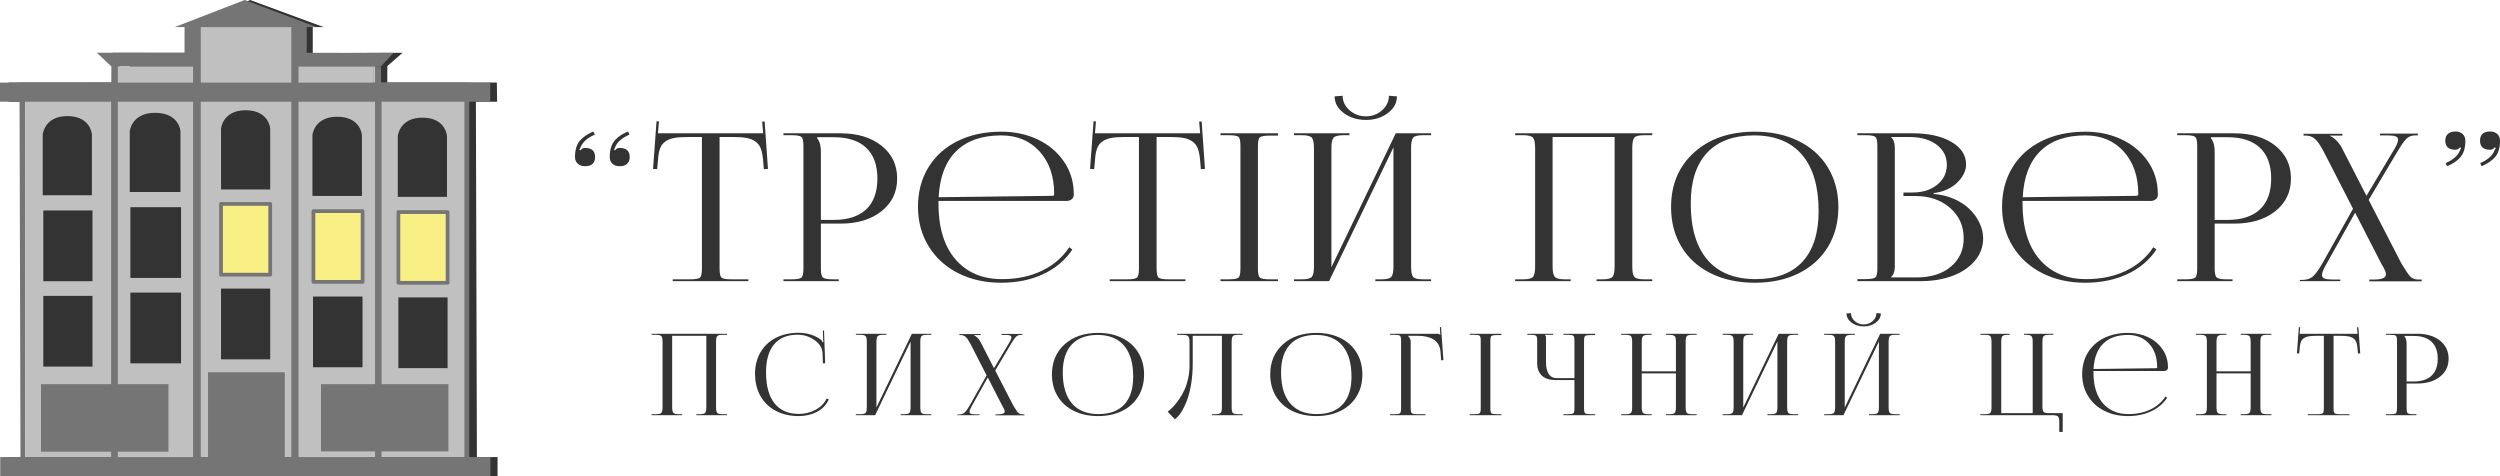 <?xml version="1.0" encoding="UTF-8" standalone="no"?>
<!DOCTYPE svg PUBLIC "-//W3C//DTD SVG 1.1//EN" "http://www.w3.org/Graphics/SVG/1.1/DTD/svg11.dtd">
<!-- Created with Vectornator (http://vectornator.io/) -->
<svg height="100%" stroke-miterlimit="10" style="fill-rule:nonzero;clip-rule:evenodd;stroke-linecap:round;stroke-linejoin:round;" version="1.1" viewBox="0 0 2554.5 486.525" width="100%" xml:space="preserve" xmlns="http://www.w3.org/2000/svg" xmlns:vectornator="http://vectornator.io" xmlns:xlink="http://www.w3.org/1999/xlink">
<defs/>
<clipPath id="ArtboardFrame">
<rect height="486.525" width="2554.5" x="0" y="0"/>
</clipPath>
<g clip-path="url(#ArtboardFrame)" id="Layer-1" vectornator:layerName="Layer 1">
<g opacity="1" vectornator:layerName="Group 6">
<g opacity="1" vectornator:layerName="Group 2">
<path d="M255.571 0L190.051 27.618L200.118 27.618L200.118 53.944L132.49 53.944L115.033 53.944L132.49 67.813L132.49 84.421L30.428 84.421L8.637 84.421L8.637 103.924L30.428 103.924L30.428 467.022L8.857 467.022L8.857 486.525L508.415 486.525L508.415 467.022L487.292 467.204L486.276 103.924L507.94 103.924L507.681 84.291L495.497 84.421L395.752 84.421L395.752 67.537L411.351 53.944L395.752 53.944L319.569 54.338L319.569 27.618L330.761 27.716L255.571 0Z" fill="#333333" fill-rule="nonzero" opacity="1" stroke="none"/>
</g>
<g opacity="1" vectornator:layerName="Group 1">
<g opacity="1" vectornator:layerName="Group 1">
<path d="M320.251 302.973L320.251 375.254L370.501 375.254L370.501 302.973L320.251 302.973Z" fill="#757575" fill-rule="nonzero" opacity="0" stroke="none" vectornator:layerName="Curve 1"/>
<path d="M69.063 118.629C45.312 118.493 43.657 137.379 43.657 137.379L43.657 199.535L93.907 199.535L93.907 137.379C93.907 137.379 92.814 118.766 69.063 118.629Z" fill="#757575" fill-rule="nonzero" opacity="0" stroke="none" vectornator:layerName="Curve 2"/>
<path d="M251.219 112.66C227.469 112.524 225.844 131.41 225.844 131.41L225.844 193.598L276.094 193.598L276.094 131.41C276.094 131.41 274.97 112.797 251.219 112.66Z" fill="#757575" fill-rule="nonzero" opacity="0" stroke="none" vectornator:layerName="Curve 3"/>
<path d="M407.063 303.91L407.063 376.192L457.344 376.192L457.344 303.91L407.063 303.91Z" fill="#757575" fill-rule="nonzero" opacity="0" stroke="none" vectornator:layerName="Curve 4"/>
<path d="M44.251 215.067L44.251 287.348L94.501 287.348L94.501 215.067L44.251 215.067Z" fill="#757575" fill-rule="nonzero" opacity="0" stroke="none" vectornator:layerName="Curve 5"/>
<path d="M383.344 67.817L383.344 469.129L479.438 469.129L479.438 84.41L389.418 84.41L389.344 67.812L383.344 67.817ZM389.688 91.129L474.751 91.129L474.751 467.004L389.688 467.004L389.688 91.129Z" fill="#757575" fill-rule="nonzero" opacity="1" stroke="none" vectornator:layerName="Curve 6"/>
<path d="M159.907 115.285C136.156 115.149 134.532 134.035 134.532 134.035L134.532 196.192L184.782 196.192L184.782 134.035C184.782 134.035 183.658 115.422 159.907 115.285Z" fill="#757575" fill-rule="nonzero" opacity="0" stroke="none" vectornator:layerName="Curve 7"/>
<path d="M431.876 120.223C408.125 120.087 406.469 138.973 406.469 138.973L406.469 201.129L456.719 201.129L456.719 138.973C456.719 138.973 455.626 120.359 431.876 120.223Z" fill="#757575" fill-rule="nonzero" opacity="0" stroke="none" vectornator:layerName="Curve 8"/>
<path d="M135.126 211.723L135.126 284.004L185.376 284.004L185.376 211.723L135.126 211.723Z" fill="#757575" fill-rule="nonzero" opacity="0" stroke="none" vectornator:layerName="Curve 9"/>
<path d="M225.844 294.91L225.844 367.192L276.094 367.192L276.094 294.91L225.844 294.91Z" fill="#757575" fill-rule="nonzero" opacity="0" stroke="none" vectornator:layerName="Curve 10"/>
<path d="M345.032 119.285C321.281 119.149 319.657 138.035 319.657 138.035L319.657 200.192L369.907 200.192L369.907 138.035C369.907 138.035 368.783 119.422 345.032 119.285Z" fill="#757575" fill-rule="nonzero" opacity="0" stroke="none" vectornator:layerName="Curve 11"/>
<path d="M249.969 0.004L178.657 27.629L188.563 27.629L188.563 53.942L98.862 53.878L113.777 67.864L113.72 84.351L19.922 84.41L20.931 467.934L122.688 469.129L122.688 67.817L197.407 67.817L197.407 469.129L305.532 469.129L305.532 67.817L381.219 67.817L389.344 67.812L402.059 54.052L313.376 53.942L313.376 27.629L323.438 27.629L249.969 0.004ZM204.938 27.629L297.907 27.629L297.907 467.004L204.938 467.004L204.938 27.629ZM25.751 91.129L113.751 91.129L113.751 467.004L25.751 467.004L25.751 91.129Z" fill="#757575" fill-rule="nonzero" opacity="1" stroke="none" vectornator:layerName="Curve 12"/>
<path d="M44.251 302.317L44.251 374.598L94.501 374.598L94.501 302.317L44.251 302.317Z" fill="#757575" fill-rule="nonzero" opacity="0" stroke="none" vectornator:layerName="Curve 13"/>
<path d="M135.126 298.973L135.126 371.254L185.376 371.254L185.376 298.973L135.126 298.973Z" fill="#757575" fill-rule="nonzero" opacity="0" stroke="none" vectornator:layerName="Curve 14"/>
<path d="M204.938 27.629L204.938 467.004L297.907 467.004L297.907 27.629L204.938 27.629ZM251.219 112.66C274.97 112.797 276.094 131.41 276.094 131.41L276.094 193.598L225.844 193.598L225.844 131.41C225.844 131.41 227.469 112.524 251.219 112.66ZM225.844 294.91L276.094 294.91L276.094 367.192L225.844 367.192L225.844 294.91Z" fill="#c0c0c0" fill-rule="nonzero" opacity="1" stroke="none" vectornator:layerName="Curve 15"/>
<path d="M389.688 91.129L389.688 467.004L474.751 467.004L474.751 91.129L389.688 91.129ZM431.876 120.223C455.626 120.359 456.719 138.973 456.719 138.973L456.719 201.129L406.469 201.129L406.469 138.973C406.469 138.973 408.125 120.087 431.876 120.223ZM407.063 303.91L457.344 303.91L457.344 376.192L407.063 376.192L407.063 303.91Z" fill="#c0c0c0" fill-rule="nonzero" opacity="1" stroke="none" vectornator:layerName="Curve 16"/>
<path d="M381.219 67.817L381.219 84.41L383.344 84.41L383.344 67.817L381.219 67.817Z" fill="#c0c0c0" fill-rule="nonzero" opacity="1" stroke="none" vectornator:layerName="Curve 17"/>
<path d="M25.751 91.129L25.751 467.004L113.751 467.004L113.751 91.129L25.751 91.129ZM69.063 118.629C92.814 118.766 93.907 137.379 93.907 137.379L93.907 199.535L43.657 199.535L43.657 137.379C43.657 137.379 45.312 118.493 69.063 118.629ZM44.251 215.067L94.501 215.067L94.501 287.348L44.251 287.348L44.251 215.067ZM44.251 302.317L94.501 302.317L94.501 374.598L44.251 374.598L44.251 302.317Z" fill="#c0c0c0" fill-rule="nonzero" opacity="1" stroke="none" vectornator:layerName="Curve 18"/>
<path d="M305.022 67.817L305.022 469.129L383.344 469.129L383.344 84.41L381.205 84.41L381.205 67.817L305.022 67.817ZM344.781 119.285C368.687 119.422 369.819 138.035 369.819 138.035L369.819 200.192L319.239 200.192L319.239 138.035C319.239 138.035 320.874 119.149 344.781 119.285ZM319.837 302.973L370.416 302.973L370.416 375.254L319.837 375.254L319.837 302.973Z" fill="#c0c0c0" fill-rule="nonzero" opacity="1" stroke="none" vectornator:layerName="Curve 19"/>
<path d="M120.392 67.817L120.392 469.129L197.407 469.129L197.407 67.817L120.392 67.817ZM158.755 115.285C183.235 115.422 184.394 134.035 184.394 134.035L184.394 196.192L132.6 196.192L132.6 134.035C132.6 134.035 134.274 115.149 158.755 115.285ZM133.212 211.723L185.006 211.723L185.006 284.004L133.212 284.004L133.212 211.723ZM133.212 298.973L185.006 298.973L185.006 371.254L133.212 371.254L133.212 298.973Z" fill="#c0c0c0" fill-rule="nonzero" opacity="1" stroke="none" vectornator:layerName="Curve 20"/>
<path d="M225.846 208.389L276.099 208.389L276.099 280.665L225.846 280.665L225.846 208.389Z" fill="#f8f085" fill-rule="nonzero" opacity="1" stroke="#757575" stroke-linecap="square" stroke-linejoin="miter" stroke-width="3.822" vectornator:layerName="Rectangle 21"/>
<path d="M320.256 215.742L370.509 215.742L370.509 288.017L320.256 288.017L320.256 215.742Z" fill="#f8f085" fill-rule="nonzero" opacity="1" stroke="#757575" stroke-linecap="square" stroke-linejoin="miter" stroke-width="3.822" vectornator:layerName="Rectangle 15"/>
<path d="M407.078 216.675L457.33 216.675L457.33 288.951L407.078 288.951L407.078 216.675Z" fill="#f8f085" fill-rule="nonzero" opacity="1" stroke="#757575" stroke-linecap="square" stroke-linejoin="miter" stroke-width="3.822" vectornator:layerName="Rectangle 16"/>
<path d="M0.223 467.009L501.122 467.009L501.122 486.521L0.223 486.521L0.223 467.009Z" fill="#757575" fill-rule="nonzero" opacity="1" stroke="none" vectornator:layerName="Rectangle 2"/>
<path d="M0 84.412L500.899 84.412L500.899 103.924L0 103.924L0 84.412Z" fill="#757575" fill-rule="nonzero" opacity="1" stroke="none" vectornator:layerName="Rectangle 34"/>
<path d="M212.565 380.395L290.982 380.395L290.982 469.117L212.565 469.117L212.565 380.395Z" fill="#757575" fill-rule="nonzero" opacity="1" stroke="none" vectornator:layerName="Rectangle 31"/>
<path d="M41.9 392.567L172.117 392.567L172.117 461.564L41.9 461.564L41.9 392.567Z" fill="#757575" fill-rule="nonzero" opacity="1" stroke="none" vectornator:layerName="Rectangle 32"/>
<path d="M327.994 392.567L458.212 392.567L458.212 461.225L327.994 461.225L327.994 392.567Z" fill="#757575" fill-rule="nonzero" opacity="1" stroke="none" vectornator:layerName="Rectangle 33"/>
</g>
<g opacity="1" vectornator:layerName="Group 2">
<g opacity="1" vectornator:layerName="Group 2">
<path d="M623.032 160.4C623.032 156.571 623.493 153.221 624.416 150.349C625.339 147.478 626.724 145.05 628.57 143.068C630.416 141.085 632.347 139.444 634.364 138.145C636.381 136.846 638.826 135.581 641.697 134.35L643.235 137.53C635.988 140.675 631.271 144.572 629.083 149.221C628.262 151.341 627.715 152.605 627.442 153.016L628.467 153.631C629.561 151.99 631.1 151.17 633.082 151.17C639.988 151.17 643.441 154.246 643.441 160.4C643.441 163.408 642.552 165.733 640.774 167.374C638.996 169.014 636.433 169.835 633.082 169.835C630.006 169.835 627.561 168.98 625.75 167.271C623.938 165.562 623.032 163.271 623.032 160.4ZM587.547 160.4C587.547 153.221 589.154 147.734 592.367 143.939C595.581 140.145 600.196 136.948 606.212 134.35L607.853 137.53C600.743 140.606 596.059 144.503 593.803 149.221C593.119 150.999 592.504 152.264 591.957 153.016L593.188 153.631C594.282 151.99 595.82 151.17 597.803 151.17C604.64 151.17 608.058 154.246 608.058 160.4C608.058 166.69 604.64 169.835 597.803 169.835C594.658 169.835 592.162 168.963 590.316 167.22C588.47 165.476 587.547 163.203 587.547 160.4Z" fill="#333333" fill-rule="nonzero" opacity="1" stroke="none"/>
<path d="M687.372 287.262L687.372 285.416L705.012 285.416C710.55 285.416 713.969 284.818 715.268 283.622C716.567 282.425 717.216 279.297 717.216 274.238L717.216 139.991L703.371 139.991C697.491 139.991 692.774 140.299 689.218 140.914C685.663 141.529 682.586 142.726 679.988 144.503C677.39 146.281 675.527 148.725 674.399 151.836C673.271 154.947 672.57 159.066 672.297 164.194L671.476 172.809L667.271 172.604L670.861 123.889L673.322 124.095L672.297 136.196L779.776 136.196L778.751 124.3L781.314 124.095L784.699 172.604L780.494 172.809L779.776 164.194C779.366 159.066 778.58 154.964 777.417 151.887C776.255 148.811 774.392 146.367 771.828 144.555C769.264 142.743 766.222 141.529 762.7 140.914C759.179 140.299 754.513 139.991 748.701 139.991L735.266 139.991L735.266 274.238C735.266 279.297 735.916 282.425 737.215 283.622C738.514 284.818 741.933 285.416 747.471 285.416L764.7 285.416L764.7 287.262L687.372 287.262Z" fill="#333333" fill-rule="nonzero" opacity="1" stroke="none"/>
<path d="M834.989 140.196L834.989 141.324C837.519 144.401 838.784 148.742 838.784 154.349L838.784 224.703L851.809 224.703C866.372 224.703 877.465 221.096 885.088 213.883C892.712 206.67 896.523 196.192 896.523 182.449C896.523 168.707 892.712 158.229 885.088 151.016C877.465 143.803 866.372 140.196 851.809 140.196L834.989 140.196ZM800.53 287.262L800.53 285.416L808.53 285.416C814.136 285.416 817.606 284.818 818.939 283.622C820.272 282.425 820.939 279.297 820.939 274.238L820.939 149.221C820.939 144.23 820.272 141.136 818.939 139.94C817.606 138.743 814.136 138.145 808.53 138.145L800.53 138.145L800.53 136.196L858.68 136.196C876.114 136.196 890.148 140.435 900.779 148.913C911.411 157.391 916.727 168.57 916.727 182.449C916.727 196.192 911.411 207.302 900.779 215.78C890.148 224.258 876.114 228.497 858.68 228.497L838.784 228.497L838.784 274.238C838.784 279.229 839.485 282.34 840.886 283.57C842.288 284.801 845.792 285.416 851.398 285.416L857.039 285.416L857.039 287.262L800.53 287.262Z" fill="#333333" fill-rule="nonzero" opacity="1" stroke="none"/>
<path d="M1089.98 205.32L958.915 205.32L958.915 207.884C958.915 232.566 964.727 251.624 976.35 265.059C987.973 278.494 1003.8 285.211 1023.83 285.211C1039.22 285.211 1052.82 282.357 1064.65 276.648C1076.48 270.939 1085.78 262.922 1092.55 252.598L1095.73 254.957C1088.55 265.76 1078.67 274.118 1066.09 280.032C1053.51 285.946 1039.08 288.903 1022.81 288.903C1006.74 288.903 992.28 285.707 979.427 279.314C966.573 272.922 956.454 263.794 949.07 251.932C941.686 240.069 937.994 226.515 937.994 211.268C937.994 196.089 941.532 182.689 948.608 171.066C955.685 159.443 965.667 150.452 978.555 144.093C991.443 137.735 1006.33 134.555 1023.22 134.555C1036.62 134.555 1048.91 137.171 1060.09 142.401C1071.27 147.631 1080.24 155.135 1087.01 164.912C1093.78 174.689 1097.16 185.8 1097.16 198.243L1097.16 199.269C1097.16 200.978 1096.46 202.414 1095.06 203.576C1093.66 204.738 1091.97 205.32 1089.98 205.32ZM959.12 201.525L1075.52 200.089C1076.62 200.089 1077.16 199.474 1077.16 198.243C1077.16 180.262 1072.21 165.784 1062.29 154.81C1052.38 143.837 1039.29 138.35 1023.01 138.35C1003.25 138.35 987.922 143.734 977.017 154.503C966.111 165.271 960.146 180.945 959.12 201.525Z" fill="#333333" fill-rule="nonzero" opacity="1" stroke="none"/>
<path d="M1133.91 287.262L1133.91 285.416L1151.55 285.416C1157.09 285.416 1160.51 284.818 1161.81 283.622C1163.11 282.425 1163.76 279.297 1163.76 274.238L1163.76 139.991L1149.91 139.991C1144.03 139.991 1139.32 140.299 1135.76 140.914C1132.21 141.529 1129.13 142.726 1126.53 144.503C1123.93 146.281 1122.07 148.725 1120.94 151.836C1119.81 154.947 1119.11 159.066 1118.84 164.194L1118.02 172.809L1113.81 172.604L1117.4 123.889L1119.86 124.095L1118.84 136.196L1226.32 136.196L1225.29 124.3L1227.86 124.095L1231.24 172.604L1227.04 172.809L1226.32 164.194C1225.91 159.066 1225.12 154.964 1223.96 151.887C1222.8 148.811 1220.93 146.367 1218.37 144.555C1215.81 142.743 1212.76 141.529 1209.24 140.914C1205.72 140.299 1201.06 139.991 1195.24 139.991L1181.81 139.991L1181.81 274.238C1181.81 279.297 1182.46 282.425 1183.76 283.622C1185.06 284.818 1188.47 285.416 1194.01 285.416L1211.24 285.416L1211.24 287.262L1133.91 287.262Z" fill="#333333" fill-rule="nonzero" opacity="1" stroke="none"/>
<path d="M1247.07 287.262L1247.07 285.416L1255.07 285.416C1260.68 285.416 1264.15 284.835 1265.48 283.673C1266.81 282.511 1267.48 279.434 1267.48 274.443L1267.48 149.016C1267.48 144.025 1266.81 140.965 1265.48 139.837C1264.15 138.709 1260.68 138.145 1255.07 138.145L1247.07 138.145L1247.07 136.196L1305.84 136.196L1305.84 138.555L1297.94 138.555C1292.27 138.555 1288.74 139.136 1287.38 140.299C1286.01 141.461 1285.33 144.538 1285.33 149.529L1285.33 274.443C1285.33 279.434 1286.01 282.511 1287.38 283.673C1288.74 284.835 1292.27 285.416 1297.94 285.416L1305.84 285.416L1305.84 287.262L1247.07 287.262Z" fill="#333333" fill-rule="nonzero" opacity="1" stroke="none"/>
<path d="M1322.18 287.262L1322.18 285.416L1330.18 285.416C1335.58 285.416 1339 284.562 1340.44 282.853C1341.87 281.143 1342.59 277.656 1342.59 272.392L1342.59 151.17C1342.59 145.905 1341.87 142.418 1340.44 140.709C1339 139 1335.58 138.145 1330.18 138.145L1322.18 138.145L1322.18 136.196L1378.9 136.196L1378.9 138.145L1373.05 138.145C1367.65 138.145 1364.2 139 1362.69 140.709C1361.19 142.418 1360.44 145.905 1360.44 151.17L1360.44 273.007L1426.17 136.196L1462.27 136.196L1462.27 138.145L1454.07 138.145C1448.74 138.145 1445.37 138.982 1443.97 140.658C1442.57 142.333 1441.87 145.837 1441.87 151.17L1441.87 272.392C1441.87 277.725 1442.57 281.229 1443.97 282.904C1445.37 284.579 1448.74 285.416 1454.07 285.416L1462.27 285.416L1462.27 287.262L1405.36 287.262L1405.36 285.416L1411.61 285.416C1416.88 285.416 1420.23 284.562 1421.66 282.853C1423.1 281.143 1423.82 277.656 1423.82 272.392L1423.82 150.554L1358.08 287.262L1322.18 287.262ZM1363.72 98.455L1371.92 97.84C1371.92 103.515 1374.26 108.438 1378.95 112.608C1383.63 116.779 1389.22 118.864 1395.71 118.864C1402.14 118.864 1407.66 116.779 1412.28 112.608C1416.89 108.438 1419.2 103.515 1419.2 97.84L1427.4 98.455C1427.4 105.156 1424.31 110.848 1418.12 115.531C1411.94 120.215 1404.47 122.556 1395.71 122.556C1386.89 122.556 1379.36 120.215 1373.1 115.531C1366.85 110.848 1363.72 105.156 1363.72 98.455Z" fill="#333333" fill-rule="nonzero" opacity="1" stroke="none"/>
<path d="M1548.19 287.262L1548.19 285.416L1556.19 285.416C1561.59 285.416 1565.01 284.562 1566.44 282.853C1567.88 281.143 1568.6 277.656 1568.6 272.392L1568.6 151.17C1568.6 145.905 1567.88 142.418 1566.44 140.709C1565.01 139 1561.59 138.145 1556.19 138.145L1548.19 138.145L1548.19 136.196L1688.28 136.196L1688.28 138.145L1680.08 138.145C1674.74 138.145 1671.38 138.982 1669.98 140.658C1668.57 142.333 1667.87 145.837 1667.87 151.17L1667.87 272.392C1667.87 277.725 1668.57 281.229 1669.98 282.904C1671.38 284.579 1674.74 285.416 1680.08 285.416L1688.28 285.416L1688.28 287.262L1631.36 287.262L1631.36 285.416L1637.62 285.416C1642.88 285.416 1646.23 284.562 1647.67 282.853C1649.11 281.143 1649.82 277.656 1649.82 272.392L1649.82 139.991L1586.44 139.991L1586.44 272.392C1586.44 277.656 1587.2 281.143 1588.7 282.853C1590.2 284.562 1593.66 285.416 1599.06 285.416L1604.9 285.416L1604.9 287.262L1548.19 287.262Z" fill="#333333" fill-rule="nonzero" opacity="1" stroke="none"/>
<path d="M1793.13 288.903C1776.11 288.903 1761.12 285.707 1748.16 279.314C1735.2 272.922 1725.19 263.88 1718.11 252.188C1711.04 240.497 1707.5 226.993 1707.5 211.678C1707.5 188.569 1715.34 169.937 1731.03 155.785C1746.73 141.632 1767.42 134.555 1793.13 134.555C1810.02 134.555 1824.93 137.752 1837.85 144.144C1850.77 150.537 1860.77 159.579 1867.85 171.271C1874.92 182.962 1878.46 196.431 1878.46 211.678C1878.46 226.993 1874.92 240.497 1867.85 252.188C1860.77 263.88 1850.77 272.922 1837.85 279.314C1824.93 285.707 1810.02 288.903 1793.13 288.903ZM1793.95 285.211C1814.87 285.211 1830.82 279.263 1841.8 267.366C1852.77 255.47 1858.26 238.24 1858.26 215.678C1858.26 190.586 1852.62 171.425 1841.33 158.195C1830.05 144.965 1813.71 138.35 1792.31 138.35C1771.32 138.35 1755.29 144.298 1744.21 156.195C1733.14 168.091 1727.6 185.321 1727.6 207.884C1727.6 232.976 1733.26 252.137 1744.57 265.367C1755.89 278.596 1772.35 285.211 1793.95 285.211Z" fill="#333333" fill-rule="nonzero" opacity="1" stroke="none"/>
<path d="M1932.34 283.468L1958.59 283.468C1973.02 283.468 1984.61 279.81 1993.36 272.494C2002.11 265.179 2006.49 255.538 2006.49 243.573C2006.49 230.925 2001.86 220.549 1992.59 212.447C1983.33 204.345 1971.48 200.294 1957.06 200.294L1944.95 200.294L1944.95 196.705L1954.18 196.705C1964.44 196.705 1972.85 194.055 1979.41 188.757C1985.98 183.458 1989.26 176.672 1989.26 168.399C1989.26 159.853 1985.75 152.981 1978.75 147.785C1971.74 142.589 1962.49 139.991 1951 139.991L1932.34 139.991L1932.34 140.196C1934.87 142.521 1936.13 146.179 1936.13 151.17L1936.13 272.392C1936.13 277.178 1934.87 280.733 1932.34 283.058L1932.34 283.468ZM1897.88 287.262L1897.88 285.211L1905.88 285.211C1911.49 285.211 1914.96 284.613 1916.29 283.417C1917.62 282.22 1918.29 279.092 1918.29 274.033L1918.29 149.221C1918.29 144.23 1917.62 141.136 1916.29 139.94C1914.96 138.743 1911.49 138.145 1905.88 138.145L1897.88 138.145L1897.88 136.196L1954.18 136.196C1970.59 136.196 1983.82 139.119 1993.87 144.965C2003.92 150.811 2008.95 158.485 2008.95 167.989C2008.95 174.484 2005.94 180.672 1999.92 186.552C1993.91 192.432 1985.87 196.021 1975.82 197.32L1975.82 198.243C1983.07 198.722 1989.89 200.346 1996.28 203.115C2002.68 205.884 2008.04 209.371 2012.39 213.575C2016.73 217.78 2020.15 222.498 2022.64 227.728C2025.14 232.959 2026.38 238.24 2026.38 243.573C2026.38 252.12 2023.56 259.743 2017.92 266.443C2012.28 273.144 2004.66 278.289 1995.05 281.878C1985.45 285.468 1974.7 287.262 1962.8 287.262L1897.88 287.262Z" fill="#333333" fill-rule="nonzero" opacity="1" stroke="none"/>
<path d="M2197.69 205.32L2066.62 205.32L2066.62 207.884C2066.62 232.566 2072.44 251.624 2084.06 265.059C2095.68 278.494 2111.51 285.211 2131.54 285.211C2146.93 285.211 2160.53 282.357 2172.36 276.648C2184.19 270.939 2193.49 262.922 2200.26 252.598L2203.43 254.957C2196.26 265.76 2186.38 274.118 2173.8 280.032C2161.22 285.946 2146.79 288.903 2130.52 288.903C2114.45 288.903 2099.99 285.707 2087.14 279.314C2074.28 272.922 2064.16 263.794 2056.78 251.932C2049.39 240.069 2045.7 226.515 2045.7 211.268C2045.7 196.089 2049.24 182.689 2056.32 171.066C2063.39 159.443 2073.38 150.452 2086.26 144.093C2099.15 137.735 2114.04 134.555 2130.93 134.555C2144.33 134.555 2156.62 137.171 2167.8 142.401C2178.97 147.631 2187.95 155.135 2194.72 164.912C2201.49 174.689 2204.87 185.8 2204.87 198.243L2204.87 199.269C2204.87 200.978 2204.17 202.414 2202.77 203.576C2201.37 204.738 2199.67 205.32 2197.69 205.32ZM2066.83 201.525L2183.23 200.089C2184.32 200.089 2184.87 199.474 2184.87 198.243C2184.87 180.262 2179.91 165.784 2170 154.81C2160.09 143.837 2146.99 138.35 2130.72 138.35C2110.96 138.35 2095.63 143.734 2084.73 154.503C2073.82 165.271 2067.85 180.945 2066.83 201.525Z" fill="#333333" fill-rule="nonzero" opacity="1" stroke="none"/>
<path d="M2259.16 140.196L2259.16 141.324C2261.69 144.401 2262.96 148.742 2262.96 154.349L2262.96 224.703L2275.98 224.703C2290.54 224.703 2301.64 221.096 2309.26 213.883C2316.88 206.67 2320.69 196.192 2320.69 182.449C2320.69 168.707 2316.88 158.229 2309.26 151.016C2301.64 143.803 2290.54 140.196 2275.98 140.196L2259.16 140.196ZM2224.7 287.262L2224.7 285.416L2232.7 285.416C2238.31 285.416 2241.78 284.818 2243.11 283.622C2244.44 282.425 2245.11 279.297 2245.11 274.238L2245.11 149.221C2245.11 144.23 2244.44 141.136 2243.11 139.94C2241.78 138.743 2238.31 138.145 2232.7 138.145L2224.7 138.145L2224.7 136.196L2282.85 136.196C2300.29 136.196 2314.32 140.435 2324.95 148.913C2335.58 157.391 2340.9 168.57 2340.9 182.449C2340.9 196.192 2335.58 207.302 2324.95 215.78C2314.32 224.258 2300.29 228.497 2282.85 228.497L2262.96 228.497L2262.96 274.238C2262.96 279.229 2263.66 282.34 2265.06 283.57C2266.46 284.801 2269.96 285.416 2275.57 285.416L2281.21 285.416L2281.21 287.262L2224.7 287.262Z" fill="#333333" fill-rule="nonzero" opacity="1" stroke="none"/>
<path d="M2349.96 287.262L2349.96 286.032L2352.01 286.032C2356.66 286.032 2360.3 284.955 2362.93 282.801C2365.57 280.648 2368.87 276.186 2372.83 269.418L2404.32 213.319L2374.37 154.964C2371.02 148.537 2368.03 144.196 2365.4 141.939C2362.76 139.683 2359.77 138.555 2356.42 138.555L2353.76 138.555L2353.76 136.709L2393.44 136.709L2393.44 138.555L2380.83 138.555L2380.83 138.965C2382.54 139.512 2384.59 140.931 2386.98 143.221C2389.38 145.512 2391.26 147.956 2392.62 150.554L2418.06 200.089L2445.34 154.349C2448.69 149.153 2450.36 145.29 2450.36 142.76C2450.36 141.187 2449.58 140.059 2448.01 139.376C2446.43 138.692 2443.8 138.35 2440.11 138.35L2431.9 138.35L2431.9 136.504L2470.57 136.504L2470.57 138.35L2467.8 138.35C2464.31 138.35 2461.44 139.393 2459.18 141.478C2456.93 143.563 2453.78 147.99 2449.75 154.759L2420.31 204.294L2453.75 269.212C2458.12 276.323 2460.93 280.562 2462.16 281.93C2464.35 284.391 2467.15 285.622 2470.57 285.622L2474.46 285.622L2474.46 287.468L2420.93 287.468L2420.93 285.622L2425.75 285.622C2433.89 285.622 2437.95 283.844 2437.95 280.289C2437.95 278.101 2436.48 274.682 2433.54 270.033L2406.47 217.319L2377.45 269.212C2374.23 274.682 2372.63 278.614 2372.63 281.006C2372.63 282.716 2373.46 283.912 2375.14 284.596C2376.81 285.28 2379.57 285.622 2383.39 285.622L2391.29 285.622L2391.29 287.262L2349.96 287.262Z" fill="#333333" fill-rule="nonzero" opacity="1" stroke="none"/>
<path d="M2554.5 143.786C2554.5 150.964 2552.89 156.451 2549.68 160.246C2546.46 164.04 2541.81 167.237 2535.73 169.835L2534.29 166.656C2541.4 163.579 2546.09 159.682 2548.34 154.964C2549.1 152.981 2549.74 151.717 2550.29 151.17L2548.96 150.554C2547.86 152.195 2546.33 153.016 2544.34 153.016C2537.51 153.016 2534.09 149.939 2534.09 143.786C2534.09 137.495 2537.51 134.35 2544.34 134.35C2547.42 134.35 2549.88 135.205 2551.73 136.914C2553.57 138.623 2554.5 140.914 2554.5 143.786ZM2519.11 143.786C2519.11 147.614 2518.65 150.964 2517.73 153.836C2516.81 156.708 2515.42 159.135 2513.58 161.118C2511.73 163.1 2509.8 164.741 2507.78 166.04C2505.77 167.339 2503.32 168.604 2500.45 169.835L2498.81 166.656C2505.85 163.716 2510.6 159.819 2513.06 154.964C2513.88 152.845 2514.43 151.58 2514.7 151.17L2513.68 150.554C2512.31 152.195 2510.77 153.016 2509.06 153.016C2502.09 153.016 2498.6 149.939 2498.6 143.786C2498.6 140.777 2499.51 138.453 2501.32 136.812C2503.13 135.171 2505.71 134.35 2509.06 134.35C2512.07 134.35 2514.5 135.222 2516.35 136.965C2518.19 138.709 2519.11 140.982 2519.11 143.786Z" fill="#333333" fill-rule="nonzero" opacity="1" stroke="none"/>
</g>
<g opacity="1" vectornator:layerName="Group 1">
<path d="M665.758 424.245L665.758 423.228L670.163 423.228C673.138 423.228 675.02 422.758 675.811 421.816C676.602 420.875 676.997 418.955 676.997 416.056L676.997 349.298C676.997 346.399 676.602 344.479 675.811 343.538C675.02 342.596 673.138 342.126 670.163 342.126L665.758 342.126L665.758 341.053L742.907 341.053L742.907 342.126L738.389 342.126C735.452 342.126 733.598 342.587 732.826 343.509C732.054 344.432 731.668 346.361 731.668 349.298L731.668 416.056C731.668 418.992 732.054 420.922 732.826 421.845C733.598 422.767 735.452 423.228 738.389 423.228L742.907 423.228L742.907 424.245L711.562 424.245L711.562 423.228L715.007 423.228C717.906 423.228 719.751 422.758 720.542 421.816C721.332 420.875 721.728 418.955 721.728 416.056L721.728 343.142L686.824 343.142L686.824 416.056C686.824 418.955 687.238 420.875 688.067 421.816C688.895 422.758 690.797 423.228 693.771 423.228L696.99 423.228L696.99 424.245L665.758 424.245Z" fill="#333333" fill-rule="nonzero" opacity="1" stroke="none"/>
<path d="M771.552 382.395L771.439 382.282C771.439 373.923 773.284 366.543 776.974 360.142C780.663 353.741 785.869 348.79 792.59 345.288C799.311 341.787 807.058 340.036 815.831 340.036C824.867 340.036 832.661 342.502 839.213 347.435C839.627 347.849 840.079 348.621 840.568 349.75L841.415 349.524C841.189 348.621 841.076 347.51 841.076 346.192L840.85 337.72L841.98 337.72L843.166 371.155L840.85 371.268L840.455 360.538C840.116 355.454 837.368 351.096 832.209 347.463C827.051 343.829 821.29 342.013 814.927 342.013C804.46 342.013 796.477 345.288 790.98 351.84C785.483 358.391 782.734 367.917 782.734 380.418C782.734 394.236 785.605 404.779 791.347 412.046C797.089 419.313 805.401 422.946 816.282 422.946C822.42 422.946 828.124 421.525 833.395 418.682C838.667 415.839 842.413 412.027 844.634 407.245L846.837 408.036C844.427 413.608 840.455 417.854 834.92 420.772C829.385 423.69 823.135 425.149 816.169 425.149C807.359 425.149 799.574 423.379 792.816 419.84C786.057 416.3 780.823 411.293 777.115 404.816C773.406 398.34 771.552 390.866 771.552 382.395Z" fill="#333333" fill-rule="nonzero" opacity="1" stroke="none"/>
<path d="M874.465 424.245L874.465 423.228L878.87 423.228C881.845 423.228 883.727 422.758 884.518 421.816C885.309 420.875 885.704 418.955 885.704 416.056L885.704 349.298C885.704 346.399 885.309 344.479 884.518 343.538C883.727 342.596 881.845 342.126 878.87 342.126L874.465 342.126L874.465 341.053L905.697 341.053L905.697 342.126L902.478 342.126C899.504 342.126 897.602 342.596 896.774 343.538C895.946 344.479 895.531 346.399 895.531 349.298L895.531 416.394L931.734 341.053L951.614 341.053L951.614 342.126L947.096 342.126C944.159 342.126 942.305 342.587 941.533 343.509C940.761 344.432 940.375 346.361 940.375 349.298L940.375 416.056C940.375 418.992 940.761 420.922 941.533 421.845C942.305 422.767 944.159 423.228 947.096 423.228L951.614 423.228L951.614 424.245L920.269 424.245L920.269 423.228L923.714 423.228C926.613 423.228 928.458 422.758 929.249 421.816C930.04 420.875 930.435 418.955 930.435 416.056L930.435 348.959L894.232 424.245L874.465 424.245Z" fill="#333333" fill-rule="nonzero" opacity="1" stroke="none"/>
<path d="M978.169 424.245L978.169 423.567L979.299 423.567C981.859 423.567 983.864 422.974 985.314 421.788C986.763 420.602 988.58 418.145 990.764 414.418L1008.1 383.524L991.611 351.388C989.766 347.849 988.119 345.458 986.669 344.215C985.219 342.973 983.572 342.352 981.727 342.352L980.259 342.352L980.259 341.335L1002.12 341.335L1002.12 342.352L995.169 342.352L995.169 342.577C996.11 342.879 997.24 343.66 998.558 344.921C999.875 346.183 1000.91 347.529 1001.66 348.959L1015.67 376.238L1030.69 351.049C1032.54 348.188 1033.46 346.06 1033.46 344.667C1033.46 343.801 1033.03 343.18 1032.16 342.803C1031.3 342.427 1029.85 342.239 1027.81 342.239L1023.3 342.239L1023.3 341.222L1044.59 341.222L1044.59 342.239L1043.06 342.239C1041.14 342.239 1039.56 342.813 1038.32 343.961C1037.08 345.11 1035.34 347.548 1033.12 351.275L1016.91 378.554L1035.33 414.305C1037.73 418.221 1039.28 420.555 1039.96 421.308C1041.16 422.664 1042.7 423.341 1044.59 423.341L1046.73 423.341L1046.73 424.358L1017.25 424.358L1017.25 423.341L1019.91 423.341C1024.39 423.341 1026.63 422.362 1026.63 420.404C1026.63 419.2 1025.82 417.317 1024.2 414.757L1009.29 385.727L993.305 414.305C991.536 417.317 990.651 419.482 990.651 420.8C990.651 421.741 991.112 422.4 992.034 422.777C992.957 423.153 994.472 423.341 996.581 423.341L1000.93 423.341L1000.93 424.245L978.169 424.245Z" fill="#333333" fill-rule="nonzero" opacity="1" stroke="none"/>
<path d="M1122.03 425.149C1112.65 425.149 1104.4 423.388 1097.26 419.868C1090.13 416.347 1084.61 411.368 1080.72 404.929C1076.82 398.491 1074.87 391.055 1074.87 382.621C1074.87 369.894 1079.19 359.634 1087.83 351.84C1096.47 344.046 1107.87 340.149 1122.03 340.149C1131.33 340.149 1139.54 341.909 1146.65 345.43C1153.77 348.95 1159.28 353.93 1163.17 360.368C1167.07 366.807 1169.02 374.224 1169.02 382.621C1169.02 391.055 1167.07 398.491 1163.17 404.929C1159.28 411.368 1153.77 416.347 1146.65 419.868C1139.54 423.388 1131.33 425.149 1122.03 425.149ZM1122.48 423.115C1134 423.115 1142.78 419.84 1148.83 413.288C1154.87 406.737 1157.89 397.248 1157.89 384.823C1157.89 371.005 1154.79 360.453 1148.57 353.167C1142.36 345.881 1133.36 342.239 1121.58 342.239C1110.02 342.239 1101.19 345.514 1095.09 352.066C1088.99 358.617 1085.94 368.106 1085.94 380.531C1085.94 394.349 1089.06 404.901 1095.29 412.187C1101.52 419.473 1110.58 423.115 1122.48 423.115Z" fill="#333333" fill-rule="nonzero" opacity="1" stroke="none"/>
<path d="M1202.75 341.053L1269.73 341.053L1269.73 342.126L1265.21 342.126C1262.27 342.126 1260.42 342.587 1259.65 343.509C1258.88 344.432 1258.49 346.361 1258.49 349.298L1258.49 416.056C1258.49 418.992 1258.88 420.922 1259.65 421.845C1260.42 422.767 1262.27 423.228 1265.21 423.228L1269.73 423.228L1269.73 424.245L1238.38 424.245L1238.38 423.228L1241.83 423.228C1244.73 423.228 1246.57 422.758 1247.36 421.816C1248.16 420.875 1248.55 418.955 1248.55 416.056L1248.55 343.142L1218.73 343.142L1218.73 371.381C1218.73 378.761 1218.19 385.736 1217.12 392.307C1216.05 398.877 1214.62 404.496 1212.83 409.165C1211.04 413.834 1209.11 417.788 1207.04 421.026C1204.97 424.264 1202.8 426.73 1200.54 428.424L1193.15 420.687C1195.18 419.105 1197.16 417.289 1199.08 415.237C1201 413.185 1202.96 410.681 1204.98 407.725C1206.99 404.769 1208.75 401.654 1210.26 398.378C1211.76 395.102 1213 391.346 1213.96 387.111C1214.92 382.875 1215.42 378.554 1215.45 374.149L1215.45 350.654C1215.45 349.185 1215.43 348.028 1215.37 347.18C1215.31 346.333 1215.13 345.561 1214.83 344.865C1214.53 344.168 1214.21 343.66 1213.87 343.34C1213.53 343.02 1212.92 342.756 1212.04 342.549C1211.15 342.342 1210.27 342.22 1209.38 342.182C1208.5 342.144 1207.21 342.126 1205.51 342.126L1202.75 342.126L1202.75 341.053Z" fill="#333333" fill-rule="nonzero" opacity="1" stroke="none"/>
<path d="M1345.08 425.149C1335.71 425.149 1327.45 423.388 1320.32 419.868C1313.18 416.347 1307.66 411.368 1303.77 404.929C1299.87 398.491 1297.92 391.055 1297.92 382.621C1297.92 369.894 1302.24 359.634 1310.88 351.84C1319.53 344.046 1330.92 340.149 1345.08 340.149C1354.38 340.149 1362.59 341.909 1369.71 345.43C1376.82 348.95 1382.33 353.93 1386.23 360.368C1390.12 366.807 1392.07 374.224 1392.07 382.621C1392.07 391.055 1390.12 398.491 1386.23 404.929C1382.33 411.368 1376.82 416.347 1369.71 419.868C1362.59 423.388 1354.38 425.149 1345.08 425.149ZM1345.53 423.115C1357.06 423.115 1365.84 419.84 1371.88 413.288C1377.92 406.737 1380.95 397.248 1380.95 384.823C1380.95 371.005 1377.84 360.453 1371.63 353.167C1365.41 345.881 1356.42 342.239 1344.63 342.239C1333.07 342.239 1324.24 345.514 1318.14 352.066C1312.04 358.617 1308.99 368.106 1308.99 380.531C1308.99 394.349 1312.11 404.901 1318.34 412.187C1324.57 419.473 1333.64 423.115 1345.53 423.115Z" fill="#333333" fill-rule="nonzero" opacity="1" stroke="none"/>
<path d="M1420.38 424.245L1420.38 423.228L1424.78 423.228C1427.87 423.228 1429.78 422.899 1430.52 422.24C1431.25 421.581 1431.62 419.858 1431.62 417.072L1431.62 348.225C1431.62 345.477 1431.25 343.773 1430.52 343.114C1429.78 342.455 1427.87 342.126 1424.78 342.126L1420.38 342.126L1420.38 341.053L1468.16 341.053C1469.14 341.053 1469.83 341.128 1470.25 341.278C1470.66 341.429 1471.11 341.711 1471.6 342.126L1471.72 342.126L1471.26 334.275L1472.45 334.162L1474.88 368.049L1472.56 368.049L1471.94 359.916C1471.79 356.904 1471.09 354.287 1469.82 352.066C1468.56 349.844 1466.87 348.093 1464.74 346.813C1462.61 345.533 1460.25 344.601 1457.65 344.018C1455.05 343.434 1452.16 343.142 1448.96 343.142L1438.68 343.142L1438.68 343.255C1440.52 344.95 1441.44 346.964 1441.44 349.298L1441.44 417.072C1441.44 419.821 1441.83 421.534 1442.6 422.212C1443.37 422.889 1445.3 423.228 1448.39 423.228L1456.58 423.228L1456.58 424.245L1420.38 424.245Z" fill="#333333" fill-rule="nonzero" opacity="1" stroke="none"/>
<path d="M1501.77 424.245L1501.77 423.228L1506.18 423.228C1509.27 423.228 1511.18 422.908 1511.91 422.268C1512.64 421.628 1513.01 419.934 1513.01 417.185L1513.01 348.112C1513.01 345.364 1512.64 343.679 1511.91 343.058C1511.18 342.436 1509.27 342.126 1506.18 342.126L1501.77 342.126L1501.77 341.053L1534.13 341.053L1534.13 342.352L1529.79 342.352C1526.66 342.352 1524.72 342.672 1523.97 343.312C1523.22 343.952 1522.84 345.646 1522.84 348.395L1522.84 417.185C1522.84 419.934 1523.22 421.628 1523.97 422.268C1524.72 422.908 1526.66 423.228 1529.79 423.228L1534.13 423.228L1534.13 424.245L1501.77 424.245Z" fill="#333333" fill-rule="nonzero" opacity="1" stroke="none"/>
<path d="M1597.51 424.245L1597.51 423.228L1601.92 423.228C1605.01 423.228 1606.92 422.908 1607.65 422.268C1608.39 421.628 1608.75 419.934 1608.75 417.185L1608.75 388.381L1589.89 388.381C1583.64 388.381 1578.88 386.894 1575.6 383.92C1572.32 380.945 1570.69 376.615 1570.69 370.93L1570.69 348.225C1570.69 345.477 1570.32 343.773 1569.58 343.114C1568.85 342.455 1566.94 342.126 1563.85 342.126L1560.63 342.126L1560.63 341.053L1587.12 341.053L1587.12 342.126L1578.54 342.126L1578.54 342.352C1579.03 342.766 1579.35 343.152 1579.5 343.509C1579.65 343.867 1579.72 344.479 1579.72 345.345L1579.72 369.969C1579.72 375.354 1580.65 379.439 1582.52 382.225C1584.38 385.011 1587.14 386.405 1590.79 386.405L1608.75 386.405L1608.75 348.112C1608.75 345.364 1608.39 343.679 1607.65 343.058C1606.92 342.436 1605.01 342.126 1601.92 342.126L1597.51 342.126L1597.51 341.053L1629.93 341.053L1629.93 342.352L1625.53 342.352C1622.4 342.352 1620.46 342.672 1619.71 343.312C1618.96 343.952 1618.58 345.646 1618.58 348.395L1618.58 417.185C1618.58 419.934 1618.96 421.628 1619.71 422.268C1620.46 422.908 1622.4 423.228 1625.53 423.228L1629.93 423.228L1629.93 424.245L1597.51 424.245Z" fill="#333333" fill-rule="nonzero" opacity="1" stroke="none"/>
<path d="M1656.49 424.245L1656.49 423.228L1660.89 423.228C1663.87 423.228 1665.75 422.758 1666.54 421.816C1667.33 420.875 1667.73 418.955 1667.73 416.056L1667.73 349.298C1667.73 346.399 1667.33 344.479 1666.54 343.538C1665.75 342.596 1663.87 342.126 1660.89 342.126L1656.49 342.126L1656.49 341.053L1687.72 341.053L1687.72 342.126L1684.5 342.126C1681.53 342.126 1679.62 342.596 1678.8 343.538C1677.97 344.479 1677.55 346.399 1677.55 349.298L1677.55 379.458L1712.46 379.458L1712.46 349.298C1712.46 346.399 1712.04 344.479 1711.21 343.538C1710.39 342.596 1708.48 342.126 1705.51 342.126L1702.29 342.126L1702.29 341.053L1733.64 341.053L1733.64 342.126L1729.12 342.126C1726.18 342.126 1724.33 342.587 1723.55 343.509C1722.78 344.432 1722.4 346.361 1722.4 349.298L1722.4 416.056C1722.4 418.992 1722.78 420.922 1723.55 421.845C1724.33 422.767 1726.18 423.228 1729.12 423.228L1733.64 423.228L1733.64 424.245L1702.29 424.245L1702.29 423.228L1705.74 423.228C1708.63 423.228 1710.48 422.758 1711.27 421.816C1712.06 420.875 1712.46 418.955 1712.46 416.056L1712.46 381.547L1677.55 381.547L1677.55 416.056C1677.55 418.955 1677.97 420.875 1678.8 421.816C1679.62 422.758 1681.53 423.228 1684.5 423.228L1687.72 423.228L1687.72 424.245L1656.49 424.245Z" fill="#333333" fill-rule="nonzero" opacity="1" stroke="none"/>
<path d="M1760.19 424.245L1760.19 423.228L1764.6 423.228C1767.57 423.228 1769.45 422.758 1770.24 421.816C1771.03 420.875 1771.43 418.955 1771.43 416.056L1771.43 349.298C1771.43 346.399 1771.03 344.479 1770.24 343.538C1769.45 342.596 1767.57 342.126 1764.6 342.126L1760.19 342.126L1760.19 341.053L1791.42 341.053L1791.42 342.126L1788.2 342.126C1785.23 342.126 1783.33 342.596 1782.5 343.538C1781.67 344.479 1781.26 346.399 1781.26 349.298L1781.26 416.394L1817.46 341.053L1837.34 341.053L1837.34 342.126L1832.82 342.126C1829.88 342.126 1828.03 342.587 1827.26 343.509C1826.49 344.432 1826.1 346.361 1826.1 349.298L1826.1 416.056C1826.1 418.992 1826.49 420.922 1827.26 421.845C1828.03 422.767 1829.88 423.228 1832.82 423.228L1837.34 423.228L1837.34 424.245L1805.99 424.245L1805.99 423.228L1809.44 423.228C1812.34 423.228 1814.18 422.758 1814.97 421.816C1815.77 420.875 1816.16 418.955 1816.16 416.056L1816.16 348.959L1779.96 424.245L1760.19 424.245Z" fill="#333333" fill-rule="nonzero" opacity="1" stroke="none"/>
<path d="M1863.89 424.245L1863.89 423.228L1868.3 423.228C1871.27 423.228 1873.16 422.758 1873.95 421.816C1874.74 420.875 1875.13 418.955 1875.13 416.056L1875.13 349.298C1875.13 346.399 1874.74 344.479 1873.95 343.538C1873.16 342.596 1871.27 342.126 1868.3 342.126L1863.89 342.126L1863.89 341.053L1895.13 341.053L1895.13 342.126L1891.91 342.126C1888.93 342.126 1887.03 342.596 1886.2 343.538C1885.38 344.479 1884.96 346.399 1884.96 349.298L1884.96 416.394L1921.16 341.053L1941.04 341.053L1941.04 342.126L1936.53 342.126C1933.59 342.126 1931.73 342.587 1930.96 343.509C1930.19 344.432 1929.8 346.361 1929.8 349.298L1929.8 416.056C1929.8 418.992 1930.19 420.922 1930.96 421.845C1931.73 422.767 1933.59 423.228 1936.53 423.228L1941.04 423.228L1941.04 424.245L1909.7 424.245L1909.7 423.228L1913.14 423.228C1916.04 423.228 1917.89 422.758 1918.68 421.816C1919.47 420.875 1919.86 418.955 1919.86 416.056L1919.86 348.959L1883.66 424.245L1863.89 424.245ZM1886.77 320.269L1891.29 319.93C1891.29 323.055 1892.58 325.766 1895.16 328.063C1897.73 330.359 1900.81 331.508 1904.39 331.508C1907.93 331.508 1910.97 330.359 1913.51 328.063C1916.05 325.766 1917.32 323.055 1917.32 319.93L1921.84 320.269C1921.84 323.958 1920.14 327.093 1916.73 329.672C1913.32 332.251 1909.21 333.541 1904.39 333.541C1899.53 333.541 1895.38 332.251 1891.94 329.672C1888.49 327.093 1886.77 323.958 1886.77 320.269Z" fill="#333333" fill-rule="nonzero" opacity="1" stroke="none"/>
<path d="M2023.58 424.245L2023.58 423.228L2028.1 423.228C2031.07 423.228 2032.95 422.758 2033.74 421.816C2034.54 420.875 2034.93 418.955 2034.93 416.056L2034.93 349.298C2034.93 346.399 2034.54 344.479 2033.74 343.538C2032.95 342.596 2031.07 342.126 2028.1 342.126L2023.58 342.126L2023.58 341.053L2053.51 341.053L2053.51 342.126L2051.59 342.126C2048.65 342.126 2046.8 342.587 2046.03 343.509C2045.26 344.432 2044.87 346.361 2044.87 349.298L2044.87 422.155L2077.01 422.155L2077.01 349.298C2077.01 346.399 2076.59 344.479 2075.76 343.538C2074.94 342.596 2073.03 342.126 2070.06 342.126L2068.08 342.126L2068.08 341.053L2098.07 341.053L2098.07 342.126L2093.67 342.126C2090.73 342.126 2088.88 342.587 2088.1 343.509C2087.33 344.432 2086.95 346.361 2086.95 349.298L2086.95 414.983C2086.95 417.919 2087.33 419.849 2088.1 420.772C2088.88 421.694 2090.73 422.155 2093.67 422.155L2107.67 422.155L2107.67 441.358L2104.17 441.358L2104.17 431.418C2104.17 428.518 2103.78 426.598 2102.99 425.657C2102.2 424.716 2100.33 424.245 2097.4 424.245L2023.58 424.245Z" fill="#333333" fill-rule="nonzero" opacity="1" stroke="none"/>
<path d="M2211.27 379.119L2139.09 379.119L2139.09 380.531C2139.09 394.123 2142.29 404.619 2148.69 412.017C2155.09 419.416 2163.81 423.115 2174.84 423.115C2183.31 423.115 2190.8 421.543 2197.32 418.399C2203.83 415.256 2208.95 410.841 2212.68 405.155L2214.43 406.454C2210.48 412.403 2205.03 417.006 2198.11 420.263C2191.18 423.52 2183.23 425.149 2174.27 425.149C2165.42 425.149 2157.46 423.388 2150.38 419.868C2143.3 416.347 2137.73 411.321 2133.66 404.788C2129.6 398.256 2127.56 390.791 2127.56 382.395C2127.56 374.036 2129.51 366.656 2133.41 360.255C2137.31 353.854 2142.8 348.903 2149.9 345.401C2157 341.9 2165.2 340.149 2174.5 340.149C2181.88 340.149 2188.65 341.589 2194.8 344.469C2200.96 347.35 2205.9 351.482 2209.63 356.866C2213.36 362.251 2215.22 368.369 2215.22 375.222L2215.22 375.787C2215.22 376.728 2214.83 377.519 2214.06 378.159C2213.29 378.799 2212.36 379.119 2211.27 379.119ZM2139.2 377.029L2203.3 376.238C2203.9 376.238 2204.21 375.9 2204.21 375.222C2204.21 365.319 2201.48 357.347 2196.02 351.303C2190.56 345.26 2183.35 342.239 2174.39 342.239C2163.5 342.239 2155.06 345.204 2149.05 351.134C2143.05 357.064 2139.76 365.696 2139.2 377.029Z" fill="#333333" fill-rule="nonzero" opacity="1" stroke="none"/>
<path d="M2243.75 424.245L2243.75 423.228L2248.16 423.228C2251.13 423.228 2253.01 422.758 2253.8 421.816C2254.59 420.875 2254.99 418.955 2254.99 416.056L2254.99 349.298C2254.99 346.399 2254.59 344.479 2253.8 343.538C2253.01 342.596 2251.13 342.126 2248.16 342.126L2243.75 342.126L2243.75 341.053L2274.98 341.053L2274.98 342.126L2271.76 342.126C2268.79 342.126 2266.89 342.596 2266.06 343.538C2265.23 344.479 2264.82 346.399 2264.82 349.298L2264.82 379.458L2299.72 379.458L2299.72 349.298C2299.72 346.399 2299.31 344.479 2298.48 343.538C2297.65 342.596 2295.75 342.126 2292.77 342.126L2289.55 342.126L2289.55 341.053L2320.9 341.053L2320.9 342.126L2316.38 342.126C2313.44 342.126 2311.59 342.587 2310.82 343.509C2310.05 344.432 2309.66 346.361 2309.66 349.298L2309.66 416.056C2309.66 418.992 2310.05 420.922 2310.82 421.845C2311.59 422.767 2313.44 423.228 2316.38 423.228L2320.9 423.228L2320.9 424.245L2289.55 424.245L2289.55 423.228L2293 423.228C2295.9 423.228 2297.74 422.758 2298.53 421.816C2299.33 420.875 2299.72 418.955 2299.72 416.056L2299.72 381.547L2264.82 381.547L2264.82 416.056C2264.82 418.955 2265.23 420.875 2266.06 421.816C2266.89 422.758 2268.79 423.228 2271.76 423.228L2274.98 423.228L2274.98 424.245L2243.75 424.245Z" fill="#333333" fill-rule="nonzero" opacity="1" stroke="none"/>
<path d="M2358.07 424.245L2358.07 423.228L2367.79 423.228C2370.84 423.228 2372.72 422.899 2373.43 422.24C2374.15 421.581 2374.51 419.858 2374.51 417.072L2374.51 343.142L2366.88 343.142C2363.65 343.142 2361.05 343.312 2359.09 343.651C2357.13 343.989 2355.44 344.648 2354.01 345.627C2352.58 346.606 2351.55 347.952 2350.93 349.665C2350.31 351.379 2349.92 353.647 2349.77 356.471L2349.32 361.215L2347 361.102L2348.98 334.275L2350.34 334.388L2349.77 341.053L2408.96 341.053L2408.39 334.501L2409.81 334.388L2411.67 361.102L2409.35 361.215L2408.96 356.471C2408.73 353.647 2408.3 351.388 2407.66 349.694C2407.02 347.999 2405.99 346.653 2404.58 345.656C2403.17 344.658 2401.5 343.989 2399.56 343.651C2397.62 343.312 2395.05 343.142 2391.85 343.142L2384.45 343.142L2384.45 417.072C2384.45 419.858 2384.81 421.581 2385.52 422.24C2386.24 422.899 2388.12 423.228 2391.17 423.228L2400.66 423.228L2400.66 424.245L2358.07 424.245Z" fill="#333333" fill-rule="nonzero" opacity="1" stroke="none"/>
<path d="M2456.98 343.255L2456.98 343.876C2458.37 345.571 2459.07 347.962 2459.07 351.049L2459.07 389.793L2466.24 389.793C2474.26 389.793 2480.37 387.807 2484.57 383.835C2488.76 379.862 2490.86 374.092 2490.86 366.524C2490.86 358.956 2488.76 353.186 2484.57 349.214C2480.37 345.241 2474.26 343.255 2466.24 343.255L2456.98 343.255ZM2438 424.245L2438 423.228L2442.4 423.228C2445.49 423.228 2447.4 422.899 2448.14 422.24C2448.87 421.581 2449.24 419.858 2449.24 417.072L2449.24 348.225C2449.24 345.477 2448.87 343.773 2448.14 343.114C2447.4 342.455 2445.49 342.126 2442.4 342.126L2438 342.126L2438 341.053L2470.02 341.053C2479.62 341.053 2487.35 343.387 2493.21 348.056C2499.06 352.725 2501.99 358.881 2501.99 366.524C2501.99 374.092 2499.06 380.211 2493.21 384.88C2487.35 389.549 2479.62 391.883 2470.02 391.883L2459.07 391.883L2459.07 417.072C2459.07 419.821 2459.45 421.534 2460.22 422.212C2461 422.889 2462.93 423.228 2466.01 423.228L2469.12 423.228L2469.12 424.245L2438 424.245Z" fill="#333333" fill-rule="nonzero" opacity="1" stroke="none"/>
</g>
</g>
</g>
</g>
<g opacity="1" vectornator:layerName="Group 7">
<g opacity="1" vectornator:layerName="Group 2">
<path d="M1672.05 793.194L1606.53 820.812L1616.6 820.812L1616.6 847.138L1548.97 847.138L1531.51 847.138L1548.97 861.007L1548.97 877.615L1446.91 877.615L1425.12 877.615L1425.12 897.118L1446.91 897.118L1446.91 1260.22L1425.34 1260.22L1425.34 1279.72L1924.9 1279.72L1924.9 1260.22L1903.77 1260.4L1902.76 897.118L1924.42 897.118L1924.16 877.486L1911.98 877.615L1812.23 877.615L1812.23 860.731L1827.83 847.138L1812.23 847.138L1736.05 847.532L1736.05 820.812L1747.24 820.91L1672.05 793.194Z" fill="#333333" fill-rule="nonzero" opacity="1" stroke="none"/>
</g>
<g opacity="1" vectornator:layerName="Group 1">
<g opacity="1" vectornator:layerName="Group 1">
<path d="M1736.73 1096.17L1736.73 1168.45L1786.98 1168.45L1786.98 1096.17L1736.73 1096.17Z" fill="#757575" fill-rule="nonzero" opacity="0" stroke="none" vectornator:layerName="Curve 1"/>
<path d="M1485.54 911.823C1461.79 911.687 1460.14 930.573 1460.14 930.573L1460.14 992.729L1510.39 992.729L1510.39 930.573C1510.39 930.573 1509.3 911.96 1485.54 911.823Z" fill="#757575" fill-rule="nonzero" opacity="0" stroke="none" vectornator:layerName="Curve 2"/>
<path d="M1667.7 905.854C1643.95 905.718 1642.33 924.604 1642.33 924.604L1642.33 986.792L1692.58 986.792L1692.58 924.604C1692.58 924.604 1691.45 905.991 1667.7 905.854Z" fill="#757575" fill-rule="nonzero" opacity="0" stroke="none" vectornator:layerName="Curve 3"/>
<path d="M1823.54 1097.1L1823.54 1169.39L1873.83 1169.39L1873.83 1097.1L1823.54 1097.1Z" fill="#757575" fill-rule="nonzero" opacity="0" stroke="none" vectornator:layerName="Curve 4"/>
<path d="M1460.73 1008.26L1460.73 1080.54L1510.98 1080.54L1510.98 1008.26L1460.73 1008.26Z" fill="#757575" fill-rule="nonzero" opacity="0" stroke="none" vectornator:layerName="Curve 5"/>
<path d="M1799.83 861.011L1799.83 1262.32L1895.92 1262.32L1895.92 877.604L1805.9 877.604L1805.83 861.006L1799.83 861.011ZM1806.17 884.323L1891.23 884.323L1891.23 1260.2L1806.17 1260.2L1806.17 884.323Z" fill="#757575" fill-rule="nonzero" opacity="1" stroke="none" vectornator:layerName="Curve 6"/>
<path d="M1576.39 908.479C1552.64 908.343 1551.01 927.229 1551.01 927.229L1551.01 989.386L1601.26 989.386L1601.26 927.229C1601.26 927.229 1600.14 908.616 1576.39 908.479Z" fill="#757575" fill-rule="nonzero" opacity="0" stroke="none" vectornator:layerName="Curve 7"/>
<path d="M1848.36 913.417C1824.61 913.281 1822.95 932.167 1822.95 932.167L1822.95 994.323L1873.2 994.323L1873.2 932.167C1873.2 932.167 1872.11 913.553 1848.36 913.417Z" fill="#757575" fill-rule="nonzero" opacity="0" stroke="none" vectornator:layerName="Curve 8"/>
<path d="M1551.61 1004.92L1551.61 1077.2L1601.86 1077.2L1601.86 1004.92L1551.61 1004.92Z" fill="#757575" fill-rule="nonzero" opacity="0" stroke="none" vectornator:layerName="Curve 9"/>
<path d="M1642.33 1088.1L1642.33 1160.39L1692.58 1160.39L1692.58 1088.1L1642.33 1088.1Z" fill="#757575" fill-rule="nonzero" opacity="0" stroke="none" vectornator:layerName="Curve 10"/>
<path d="M1761.51 912.479C1737.76 912.343 1736.14 931.229 1736.14 931.229L1736.14 993.386L1786.39 993.386L1786.39 931.229C1786.39 931.229 1785.26 912.616 1761.51 912.479Z" fill="#757575" fill-rule="nonzero" opacity="0" stroke="none" vectornator:layerName="Curve 11"/>
<path d="M1666.45 793.198L1595.14 820.823L1605.04 820.823L1605.04 847.136L1515.34 847.072L1530.26 861.058L1530.2 877.545L1436.4 877.604L1437.41 1261.13L1539.17 1262.32L1539.17 861.011L1613.89 861.011L1613.89 1262.32L1722.01 1262.32L1722.01 861.011L1797.7 861.011L1805.83 861.006L1818.54 847.246L1729.86 847.136L1729.86 820.823L1739.92 820.823L1666.45 793.198ZM1621.42 820.823L1714.39 820.823L1714.39 1260.2L1621.42 1260.2L1621.42 820.823ZM1442.23 884.323L1530.23 884.323L1530.23 1260.2L1442.23 1260.2L1442.23 884.323Z" fill="#757575" fill-rule="nonzero" opacity="1" stroke="none" vectornator:layerName="Curve 12"/>
<path d="M1460.73 1095.51L1460.73 1167.79L1510.98 1167.79L1510.98 1095.51L1460.73 1095.51Z" fill="#757575" fill-rule="nonzero" opacity="0" stroke="none" vectornator:layerName="Curve 13"/>
<path d="M1551.61 1092.17L1551.61 1164.45L1601.86 1164.45L1601.86 1092.17L1551.61 1092.17Z" fill="#757575" fill-rule="nonzero" opacity="0" stroke="none" vectornator:layerName="Curve 14"/>
<path d="M1619.88 820.823L1619.88 1260.2L1714.39 1260.2L1714.39 820.823L1619.88 820.823ZM1666.93 905.854C1691.07 905.991 1692.22 924.604 1692.22 924.604L1692.22 986.792L1641.13 986.792L1641.13 924.604C1641.13 924.604 1642.79 905.718 1666.93 905.854ZM1641.13 1088.1L1692.22 1088.1L1692.22 1160.39L1641.13 1160.39L1641.13 1088.1Z" fill="#c0c0c0" fill-rule="nonzero" opacity="1" stroke="none" vectornator:layerName="Curve 15"/>
<path d="M1806.17 884.323L1806.17 1260.2L1891.23 1260.2L1891.23 884.323L1806.17 884.323ZM1848.36 913.417C1872.11 913.553 1873.2 932.167 1873.2 932.167L1873.2 994.323L1822.95 994.323L1822.95 932.167C1822.95 932.167 1824.61 913.281 1848.36 913.417ZM1823.54 1097.1L1873.83 1097.1L1873.83 1169.39L1823.54 1169.39L1823.54 1097.1Z" fill="#c0c0c0" fill-rule="nonzero" opacity="1" stroke="none" vectornator:layerName="Curve 16"/>
<path d="M1797.7 861.011L1797.7 877.604L1799.83 877.604L1799.83 861.011L1797.7 861.011Z" fill="#c0c0c0" fill-rule="nonzero" opacity="1" stroke="none" vectornator:layerName="Curve 17"/>
<path d="M1442.23 884.323L1442.23 1260.2L1530.23 1260.2L1530.23 884.323L1442.23 884.323ZM1485.54 911.823C1509.3 911.96 1510.39 930.573 1510.39 930.573L1510.39 992.729L1460.14 992.729L1460.14 930.573C1460.14 930.573 1461.79 911.687 1485.54 911.823ZM1460.73 1008.26L1510.98 1008.26L1510.98 1080.54L1460.73 1080.54L1460.73 1008.26ZM1460.73 1095.51L1510.98 1095.51L1510.98 1167.79L1460.73 1167.79L1460.73 1095.51Z" fill="#c0c0c0" fill-rule="nonzero" opacity="1" stroke="none" vectornator:layerName="Curve 18"/>
<path d="M1721.5 861.011L1721.5 1262.32L1799.83 1262.32L1799.83 877.604L1797.69 877.604L1797.69 861.011L1721.5 861.011ZM1761.26 912.479C1785.17 912.616 1786.3 931.229 1786.3 931.229L1786.3 993.386L1735.72 993.386L1735.72 931.229C1735.72 931.229 1737.36 912.343 1761.26 912.479ZM1736.32 1096.17L1786.9 1096.17L1786.9 1168.45L1736.32 1168.45L1736.32 1096.17Z" fill="#c0c0c0" fill-rule="nonzero" opacity="1" stroke="none" vectornator:layerName="Curve 19"/>
<path d="M1536.87 861.011L1536.87 1262.32L1613.89 1262.32L1613.89 861.011L1536.87 861.011ZM1575.24 908.479C1599.72 908.616 1600.88 927.229 1600.88 927.229L1600.88 989.386L1549.08 989.386L1549.08 927.229C1549.08 927.229 1550.76 908.343 1575.24 908.479ZM1549.69 1004.92L1601.49 1004.92L1601.49 1077.2L1549.69 1077.2L1549.69 1004.92ZM1549.69 1092.17L1601.49 1092.17L1601.49 1164.45L1549.69 1164.45L1549.69 1092.17Z" fill="#c0c0c0" fill-rule="nonzero" opacity="1" stroke="none" vectornator:layerName="Curve 20"/>
<path d="M1642.33 1001.58L1692.58 1001.58L1692.58 1073.86L1642.33 1073.86L1642.33 1001.58Z" fill="#f8f085" fill-rule="nonzero" opacity="1" stroke="#757575" stroke-linecap="square" stroke-linejoin="miter" stroke-width="3.822" vectornator:layerName="Rectangle 21"/>
<path d="M1736.74 1008.94L1786.99 1008.94L1786.99 1081.21L1736.74 1081.21L1736.74 1008.94Z" fill="#f8f085" fill-rule="nonzero" opacity="1" stroke="#757575" stroke-linecap="square" stroke-linejoin="miter" stroke-width="3.822" vectornator:layerName="Rectangle 15"/>
<path d="M1823.56 1009.87L1873.81 1009.87L1873.81 1082.15L1823.56 1082.15L1823.56 1009.87Z" fill="#f8f085" fill-rule="nonzero" opacity="1" stroke="#757575" stroke-linecap="square" stroke-linejoin="miter" stroke-width="3.822" vectornator:layerName="Rectangle 16"/>
<path d="M1416.7 1260.2L1917.6 1260.2L1917.6 1279.71L1416.7 1279.71L1416.7 1260.2Z" fill="#757575" fill-rule="nonzero" opacity="1" stroke="none" vectornator:layerName="Rectangle 2"/>
<path d="M1416.48 877.606L1917.38 877.606L1917.38 897.118L1416.48 897.118L1416.48 877.606Z" fill="#757575" fill-rule="nonzero" opacity="1" stroke="none" vectornator:layerName="Rectangle 34"/>
<path d="M1629.05 1173.59L1707.46 1173.59L1707.46 1262.31L1629.05 1262.31L1629.05 1173.59Z" fill="#757575" fill-rule="nonzero" opacity="1" stroke="none" vectornator:layerName="Rectangle 31"/>
<path d="M1458.38 1185.76L1588.6 1185.76L1588.6 1254.76L1458.38 1254.76L1458.38 1185.76Z" fill="#757575" fill-rule="nonzero" opacity="1" stroke="none" vectornator:layerName="Rectangle 32"/>
<path d="M1744.48 1185.76L1874.69 1185.76L1874.69 1254.42L1744.48 1254.42L1744.48 1185.76Z" fill="#757575" fill-rule="nonzero" opacity="1" stroke="none" vectornator:layerName="Rectangle 33"/>
</g>
<g opacity="1" vectornator:layerName="Group 2">
<g opacity="1" vectornator:layerName="Group 2">
<path d="M718.578 1368.1C718.578 1364.27 719.039 1360.92 719.962 1358.05C720.885 1355.18 722.27 1352.75 724.116 1350.77C725.962 1348.78 727.894 1347.14 729.91 1345.84C731.927 1344.54 734.372 1343.28 737.243 1342.05L738.782 1345.23C731.534 1348.37 726.817 1352.27 724.629 1356.92C723.808 1359.04 723.261 1360.3 722.988 1360.71L724.013 1361.33C725.107 1359.69 726.646 1358.87 728.629 1358.87C735.534 1358.87 738.987 1361.94 738.987 1368.1C738.987 1371.11 738.098 1373.43 736.32 1375.07C734.543 1376.71 731.979 1377.53 728.629 1377.53C725.552 1377.53 723.108 1376.68 721.296 1374.97C719.484 1373.26 718.578 1370.97 718.578 1368.1ZM683.093 1368.1C683.093 1360.92 684.7 1355.43 687.913 1351.64C691.127 1347.84 695.742 1344.65 701.759 1342.05L703.4 1345.23C696.289 1348.3 691.606 1352.2 689.349 1356.92C688.666 1358.7 688.05 1359.96 687.503 1360.71L688.734 1361.33C689.828 1359.69 691.366 1358.87 693.349 1358.87C700.186 1358.87 703.605 1361.94 703.605 1368.1C703.605 1374.39 700.186 1377.53 693.349 1377.53C690.204 1377.53 687.708 1376.66 685.862 1374.92C684.016 1373.17 683.093 1370.9 683.093 1368.1Z" fill="#333333" fill-rule="nonzero" opacity="1" stroke="none"/>
<path d="M782.919 1494.96L782.919 1493.11L800.558 1493.11C806.096 1493.11 809.515 1492.52 810.814 1491.32C812.113 1490.12 812.763 1487 812.763 1481.94L812.763 1347.69L798.917 1347.69C793.038 1347.69 788.32 1348 784.765 1348.61C781.209 1349.23 778.133 1350.42 775.535 1352.2C772.936 1353.98 771.073 1356.42 769.945 1359.53C768.817 1362.65 768.116 1366.76 767.843 1371.89L767.022 1380.51L762.817 1380.3L766.407 1331.59L768.868 1331.79L767.843 1343.89L875.322 1343.89L874.297 1332L876.861 1331.79L880.245 1380.3L876.04 1380.51L875.322 1371.89C874.912 1366.76 874.126 1362.66 872.963 1359.59C871.801 1356.51 869.938 1354.07 867.374 1352.25C864.81 1350.44 861.768 1349.23 858.247 1348.61C854.725 1348 850.059 1347.69 844.248 1347.69L830.813 1347.69L830.813 1481.94C830.813 1487 831.462 1490.12 832.761 1491.32C834.06 1492.52 837.479 1493.11 843.017 1493.11L860.246 1493.11L860.246 1494.96L782.919 1494.96Z" fill="#333333" fill-rule="nonzero" opacity="1" stroke="none"/>
<path d="M930.535 1347.89L930.535 1349.02C933.065 1352.1 934.33 1356.44 934.33 1362.05L934.33 1432.4L947.355 1432.4C961.918 1432.4 973.011 1428.79 980.634 1421.58C988.258 1414.37 992.069 1403.89 992.069 1390.15C992.069 1376.41 988.258 1365.93 980.634 1358.71C973.011 1351.5 961.918 1347.89 947.355 1347.89L930.535 1347.89ZM896.076 1494.96L896.076 1493.11L904.076 1493.11C909.682 1493.11 913.152 1492.52 914.485 1491.32C915.818 1490.12 916.485 1487 916.485 1481.94L916.485 1356.92C916.485 1351.93 915.818 1348.83 914.485 1347.64C913.152 1346.44 909.682 1345.84 904.076 1345.84L896.076 1345.84L896.076 1343.89L954.226 1343.89C971.661 1343.89 985.694 1348.13 996.326 1356.61C1006.96 1365.09 1012.27 1376.27 1012.27 1390.15C1012.27 1403.89 1006.96 1415 996.326 1423.48C985.694 1431.96 971.661 1436.2 954.226 1436.2L934.33 1436.2L934.33 1481.94C934.33 1486.93 935.031 1490.04 936.432 1491.27C937.834 1492.5 941.338 1493.11 946.944 1493.11L952.585 1493.11L952.585 1494.96L896.076 1494.96Z" fill="#333333" fill-rule="nonzero" opacity="1" stroke="none"/>
<path d="M1185.53 1413.02L1054.46 1413.02L1054.46 1415.58C1054.46 1440.26 1060.27 1459.32 1071.9 1472.76C1083.52 1486.19 1099.35 1492.91 1119.38 1492.91C1134.76 1492.91 1148.37 1490.06 1160.2 1484.35C1172.03 1478.64 1181.32 1470.62 1188.09 1460.3L1191.27 1462.66C1184.09 1473.46 1174.21 1481.82 1161.63 1487.73C1149.05 1493.64 1134.63 1496.6 1118.35 1496.6C1102.29 1496.6 1087.83 1493.41 1074.97 1487.01C1062.12 1480.62 1052 1471.49 1044.62 1459.63C1037.23 1447.77 1033.54 1434.21 1033.54 1418.97C1033.54 1403.79 1037.08 1390.39 1044.15 1378.76C1051.23 1367.14 1061.21 1358.15 1074.1 1351.79C1086.99 1345.43 1101.88 1342.25 1118.76 1342.25C1132.17 1342.25 1144.46 1344.87 1155.63 1350.1C1166.81 1355.33 1175.79 1362.83 1182.55 1372.61C1189.32 1382.39 1192.71 1393.5 1192.71 1405.94L1192.71 1406.97C1192.71 1408.68 1192.01 1410.11 1190.61 1411.27C1189.2 1412.44 1187.51 1413.02 1185.53 1413.02ZM1054.67 1409.22L1171.07 1407.79C1172.16 1407.79 1172.71 1407.17 1172.71 1405.94C1172.71 1387.96 1167.75 1373.48 1157.84 1362.51C1147.92 1351.54 1134.83 1346.05 1118.56 1346.05C1098.8 1346.05 1083.47 1351.43 1072.56 1362.2C1061.66 1372.97 1055.69 1388.64 1054.67 1409.22Z" fill="#333333" fill-rule="nonzero" opacity="1" stroke="none"/>
<path d="M1229.46 1494.96L1229.46 1493.11L1247.1 1493.11C1252.64 1493.11 1256.06 1492.52 1257.36 1491.32C1258.66 1490.12 1259.3 1487 1259.3 1481.94L1259.3 1347.69L1245.46 1347.69C1239.58 1347.69 1234.86 1348 1231.31 1348.61C1227.75 1349.23 1224.67 1350.42 1222.08 1352.2C1219.48 1353.98 1217.62 1356.42 1216.49 1359.53C1215.36 1362.65 1214.66 1366.76 1214.39 1371.89L1213.56 1380.51L1209.36 1380.3L1212.95 1331.59L1215.41 1331.79L1214.39 1343.89L1321.86 1343.89L1320.84 1332L1323.4 1331.79L1326.79 1380.3L1322.58 1380.51L1321.86 1371.89C1321.45 1366.76 1320.67 1362.66 1319.51 1359.59C1318.34 1356.51 1316.48 1354.07 1313.92 1352.25C1311.35 1350.44 1308.31 1349.23 1304.79 1348.61C1301.27 1348 1296.6 1347.69 1290.79 1347.69L1277.35 1347.69L1277.35 1481.94C1277.35 1487 1278 1490.12 1279.3 1491.32C1280.6 1492.52 1284.02 1493.11 1289.56 1493.11L1306.79 1493.11L1306.79 1494.96L1229.46 1494.96Z" fill="#333333" fill-rule="nonzero" opacity="1" stroke="none"/>
<path d="M1342.62 1494.96L1342.62 1493.11L1350.62 1493.11C1356.22 1493.11 1359.69 1492.53 1361.03 1491.37C1362.36 1490.21 1363.03 1487.13 1363.03 1482.14L1363.03 1356.71C1363.03 1351.72 1362.36 1348.66 1361.03 1347.54C1359.69 1346.41 1356.22 1345.84 1350.62 1345.84L1342.62 1345.84L1342.62 1343.89L1401.38 1343.89L1401.38 1346.25L1393.49 1346.25C1387.81 1346.25 1384.29 1346.83 1382.92 1348C1381.56 1349.16 1380.87 1352.24 1380.87 1357.23L1380.87 1482.14C1380.87 1487.13 1381.56 1490.21 1382.92 1491.37C1384.29 1492.53 1387.81 1493.11 1393.49 1493.11L1401.38 1493.11L1401.38 1494.96L1342.62 1494.96Z" fill="#333333" fill-rule="nonzero" opacity="1" stroke="none"/>
<path d="M1417.73 1494.96L1417.73 1493.11L1425.73 1493.11C1431.13 1493.11 1434.55 1492.26 1435.98 1490.55C1437.42 1488.84 1438.14 1485.35 1438.14 1480.09L1438.14 1358.87C1438.14 1353.6 1437.42 1350.12 1435.98 1348.41C1434.55 1346.7 1431.13 1345.84 1425.73 1345.84L1417.73 1345.84L1417.73 1343.89L1474.44 1343.89L1474.44 1345.84L1468.6 1345.84C1463.19 1345.84 1459.74 1346.7 1458.24 1348.41C1456.73 1350.12 1455.98 1353.6 1455.98 1358.87L1455.98 1480.71L1521.72 1343.89L1557.82 1343.89L1557.82 1345.84L1549.62 1345.84C1544.28 1345.84 1540.92 1346.68 1539.51 1348.36C1538.11 1350.03 1537.41 1353.54 1537.41 1358.87L1537.41 1480.09C1537.41 1485.42 1538.11 1488.93 1539.51 1490.6C1540.92 1492.28 1544.28 1493.11 1549.62 1493.11L1557.82 1493.11L1557.82 1494.96L1500.9 1494.96L1500.9 1493.11L1507.16 1493.11C1512.42 1493.11 1515.77 1492.26 1517.21 1490.55C1518.64 1488.84 1519.36 1485.35 1519.36 1480.09L1519.36 1358.25L1453.62 1494.96L1417.73 1494.96ZM1459.26 1306.15L1467.47 1305.54C1467.47 1311.21 1469.81 1316.14 1474.49 1320.31C1479.18 1324.48 1484.77 1326.56 1491.26 1326.56C1497.69 1326.56 1503.21 1324.48 1507.82 1320.31C1512.44 1316.14 1514.75 1311.21 1514.75 1305.54L1522.95 1306.15C1522.95 1312.85 1519.86 1318.55 1513.67 1323.23C1507.48 1327.91 1500.01 1330.25 1491.26 1330.25C1482.44 1330.25 1474.9 1327.91 1468.65 1323.23C1462.39 1318.55 1459.26 1312.85 1459.26 1306.15Z" fill="#333333" fill-rule="nonzero" opacity="1" stroke="none"/>
<path d="M1643.74 1494.96L1643.74 1493.11L1651.73 1493.11C1657.14 1493.11 1660.55 1492.26 1661.99 1490.55C1663.43 1488.84 1664.14 1485.35 1664.14 1480.09L1664.14 1358.87C1664.14 1353.6 1663.43 1350.12 1661.99 1348.41C1660.55 1346.7 1657.14 1345.84 1651.73 1345.84L1643.74 1345.84L1643.74 1343.89L1783.83 1343.89L1783.83 1345.84L1775.62 1345.84C1770.29 1345.84 1766.92 1346.68 1765.52 1348.36C1764.12 1350.03 1763.42 1353.54 1763.42 1358.87L1763.42 1480.09C1763.42 1485.42 1764.12 1488.93 1765.52 1490.6C1766.92 1492.28 1770.29 1493.11 1775.62 1493.11L1783.83 1493.11L1783.83 1494.96L1726.91 1494.96L1726.91 1493.11L1733.16 1493.11C1738.43 1493.11 1741.78 1492.26 1743.22 1490.55C1744.65 1488.84 1745.37 1485.35 1745.37 1480.09L1745.37 1347.69L1681.99 1347.69L1681.99 1480.09C1681.99 1485.35 1682.74 1488.84 1684.25 1490.55C1685.75 1492.26 1689.2 1493.11 1694.6 1493.11L1700.45 1493.11L1700.45 1494.96L1643.74 1494.96Z" fill="#333333" fill-rule="nonzero" opacity="1" stroke="none"/>
<path d="M1888.68 1496.6C1871.65 1496.6 1856.66 1493.41 1843.71 1487.01C1830.75 1480.62 1820.73 1471.58 1813.66 1459.89C1806.58 1448.2 1803.04 1434.69 1803.04 1419.38C1803.04 1396.27 1810.89 1377.64 1826.58 1363.48C1842.27 1349.33 1862.97 1342.25 1888.68 1342.25C1905.57 1342.25 1920.47 1345.45 1933.39 1351.84C1946.32 1358.24 1956.31 1367.28 1963.39 1378.97C1970.47 1390.66 1974.01 1404.13 1974.01 1419.38C1974.01 1434.69 1970.47 1448.2 1963.39 1459.89C1956.31 1471.58 1946.32 1480.62 1933.39 1487.01C1920.47 1493.41 1905.57 1496.6 1888.68 1496.6ZM1889.5 1492.91C1910.42 1492.91 1926.37 1486.96 1937.34 1475.06C1948.32 1463.17 1953.8 1445.94 1953.8 1423.38C1953.8 1398.28 1948.16 1379.12 1936.88 1365.89C1925.6 1352.66 1909.26 1346.05 1887.86 1346.05C1866.87 1346.05 1850.84 1352 1839.76 1363.89C1828.68 1375.79 1823.14 1393.02 1823.14 1415.58C1823.14 1440.67 1828.8 1459.84 1840.12 1473.07C1851.43 1486.29 1867.89 1492.91 1889.5 1492.91Z" fill="#333333" fill-rule="nonzero" opacity="1" stroke="none"/>
<path d="M2027.89 1491.17L2054.14 1491.17C2068.57 1491.17 2080.16 1487.51 2088.91 1480.19C2097.66 1472.88 2102.03 1463.24 2102.03 1451.27C2102.03 1438.62 2097.4 1428.25 2088.14 1420.15C2078.87 1412.04 2067.03 1407.99 2052.6 1407.99L2040.5 1407.99L2040.5 1404.4L2049.73 1404.4C2059.99 1404.4 2068.4 1401.75 2074.96 1396.46C2081.52 1391.16 2084.8 1384.37 2084.8 1376.1C2084.8 1367.55 2081.3 1360.68 2074.29 1355.48C2067.28 1350.29 2058.04 1347.69 2046.55 1347.69L2027.89 1347.69L2027.89 1347.89C2030.42 1350.22 2031.68 1353.88 2031.68 1358.87L2031.68 1480.09C2031.68 1484.88 2030.42 1488.43 2027.89 1490.76L2027.89 1491.17ZM1993.43 1494.96L1993.43 1492.91L2001.43 1492.91C2007.03 1492.91 2010.5 1492.31 2011.84 1491.12C2013.17 1489.92 2013.84 1486.79 2013.84 1481.73L2013.84 1356.92C2013.84 1351.93 2013.17 1348.83 2011.84 1347.64C2010.5 1346.44 2007.03 1345.84 2001.43 1345.84L1993.43 1345.84L1993.43 1343.89L2049.73 1343.89C2066.14 1343.89 2079.37 1346.82 2089.42 1352.66C2099.47 1358.51 2104.5 1366.18 2104.5 1375.69C2104.5 1382.18 2101.49 1388.37 2095.47 1394.25C2089.45 1400.13 2081.42 1403.72 2071.37 1405.02L2071.37 1405.94C2078.62 1406.42 2085.44 1408.04 2091.83 1410.81C2098.22 1413.58 2103.59 1417.07 2107.93 1421.27C2112.27 1425.48 2115.69 1430.2 2118.19 1435.43C2120.68 1440.66 2121.93 1445.94 2121.93 1451.27C2121.93 1459.82 2119.11 1467.44 2113.47 1474.14C2107.83 1480.84 2100.21 1485.99 2090.6 1489.58C2080.99 1493.17 2070.24 1494.96 2058.35 1494.96L1993.43 1494.96Z" fill="#333333" fill-rule="nonzero" opacity="1" stroke="none"/>
<path d="M2293.24 1413.02L2162.17 1413.02L2162.17 1415.58C2162.17 1440.26 2167.98 1459.32 2179.6 1472.76C2191.23 1486.19 2207.06 1492.91 2227.09 1492.91C2242.47 1492.91 2256.08 1490.06 2267.91 1484.35C2279.73 1478.64 2289.03 1470.62 2295.8 1460.3L2298.98 1462.66C2291.8 1473.46 2281.92 1481.82 2269.34 1487.73C2256.76 1493.64 2242.34 1496.6 2226.06 1496.6C2210 1496.6 2195.54 1493.41 2182.68 1487.01C2169.83 1480.62 2159.71 1471.49 2152.32 1459.63C2144.94 1447.77 2141.25 1434.21 2141.25 1418.97C2141.25 1403.79 2144.79 1390.39 2151.86 1378.76C2158.94 1367.14 2168.92 1358.15 2181.81 1351.79C2194.7 1345.43 2209.59 1342.25 2226.47 1342.25C2239.87 1342.25 2252.16 1344.87 2263.34 1350.1C2274.52 1355.33 2283.49 1362.83 2290.26 1372.61C2297.03 1382.39 2300.42 1393.5 2300.42 1405.94L2300.42 1406.97C2300.42 1408.68 2299.72 1410.11 2298.31 1411.27C2296.91 1412.44 2295.22 1413.02 2293.24 1413.02ZM2162.38 1409.22L2278.78 1407.79C2279.87 1407.79 2280.42 1407.17 2280.42 1405.94C2280.42 1387.96 2275.46 1373.48 2265.55 1362.51C2255.63 1351.54 2242.54 1346.05 2226.27 1346.05C2206.51 1346.05 2191.18 1351.43 2180.27 1362.2C2169.37 1372.97 2163.4 1388.64 2162.38 1409.22Z" fill="#333333" fill-rule="nonzero" opacity="1" stroke="none"/>
<path d="M2354.71 1347.89L2354.71 1349.02C2357.24 1352.1 2358.5 1356.44 2358.5 1362.05L2358.5 1432.4L2371.53 1432.4C2386.09 1432.4 2397.18 1428.79 2404.81 1421.58C2412.43 1414.37 2416.24 1403.89 2416.24 1390.15C2416.24 1376.41 2412.43 1365.93 2404.81 1358.71C2397.18 1351.5 2386.09 1347.89 2371.53 1347.89L2354.71 1347.89ZM2320.25 1494.96L2320.25 1493.11L2328.25 1493.11C2333.85 1493.11 2337.32 1492.52 2338.66 1491.32C2339.99 1490.12 2340.66 1487 2340.66 1481.94L2340.66 1356.92C2340.66 1351.93 2339.99 1348.83 2338.66 1347.64C2337.32 1346.44 2333.85 1345.84 2328.25 1345.84L2320.25 1345.84L2320.25 1343.89L2378.4 1343.89C2395.83 1343.89 2409.87 1348.13 2420.5 1356.61C2431.13 1365.09 2436.44 1376.27 2436.44 1390.15C2436.44 1403.89 2431.13 1415 2420.5 1423.48C2409.87 1431.96 2395.83 1436.2 2378.4 1436.2L2358.5 1436.2L2358.5 1481.94C2358.5 1486.93 2359.2 1490.04 2360.6 1491.27C2362.01 1492.5 2365.51 1493.11 2371.12 1493.11L2376.76 1493.11L2376.76 1494.96L2320.25 1494.96Z" fill="#333333" fill-rule="nonzero" opacity="1" stroke="none"/>
<path d="M2445.51 1494.96L2445.51 1493.73L2447.56 1493.73C2452.21 1493.73 2455.85 1492.65 2458.48 1490.5C2461.11 1488.35 2464.41 1483.88 2468.38 1477.12L2499.86 1421.02L2469.92 1362.66C2466.57 1356.24 2463.57 1351.89 2460.94 1349.64C2458.31 1347.38 2455.32 1346.25 2451.97 1346.25L2449.3 1346.25L2449.3 1344.41L2488.99 1344.41L2488.99 1346.25L2476.38 1346.25L2476.38 1346.66C2478.09 1347.21 2480.14 1348.63 2482.53 1350.92C2484.92 1353.21 2486.8 1355.65 2488.17 1358.25L2513.6 1407.79L2540.88 1362.05C2544.24 1356.85 2545.91 1352.99 2545.91 1350.46C2545.91 1348.89 2545.12 1347.76 2543.55 1347.07C2541.98 1346.39 2539.35 1346.05 2535.65 1346.05L2527.45 1346.05L2527.45 1344.2L2566.11 1344.2L2566.11 1346.05L2563.34 1346.05C2559.86 1346.05 2556.99 1347.09 2554.73 1349.18C2552.47 1351.26 2549.33 1355.69 2545.29 1362.46L2515.86 1411.99L2549.29 1476.91C2553.67 1484.02 2556.47 1488.26 2557.7 1489.63C2559.89 1492.09 2562.7 1493.32 2566.11 1493.32L2570.01 1493.32L2570.01 1495.17L2516.48 1495.17L2516.48 1493.32L2521.3 1493.32C2529.43 1493.32 2533.5 1491.54 2533.5 1487.99C2533.5 1485.8 2532.03 1482.38 2529.09 1477.73L2502.02 1425.02L2472.99 1476.91C2469.78 1482.38 2468.17 1486.31 2468.17 1488.7C2468.17 1490.41 2469.01 1491.61 2470.68 1492.29C2472.36 1492.98 2475.11 1493.32 2478.94 1493.32L2486.84 1493.32L2486.84 1494.96L2445.51 1494.96Z" fill="#333333" fill-rule="nonzero" opacity="1" stroke="none"/>
<path d="M2650.04 1351.48C2650.04 1358.66 2648.44 1364.15 2645.22 1367.94C2642.01 1371.74 2637.36 1374.94 2631.27 1377.53L2629.84 1374.35C2636.95 1371.28 2641.63 1367.38 2643.89 1362.66C2644.64 1360.68 2645.29 1359.42 2645.84 1358.87L2644.5 1358.25C2643.41 1359.89 2641.87 1360.71 2639.89 1360.71C2633.05 1360.71 2629.63 1357.64 2629.63 1351.48C2629.63 1345.19 2633.05 1342.05 2639.89 1342.05C2642.97 1342.05 2645.43 1342.9 2647.27 1344.61C2649.12 1346.32 2650.04 1348.61 2650.04 1351.48ZM2614.66 1351.48C2614.66 1355.31 2614.2 1358.66 2613.28 1361.53C2612.35 1364.41 2610.97 1366.83 2609.12 1368.82C2607.28 1370.8 2605.35 1372.44 2603.33 1373.74C2601.31 1375.04 2598.87 1376.3 2596 1377.53L2594.35 1374.35C2601.4 1371.41 2606.15 1367.52 2608.61 1362.66C2609.43 1360.54 2609.98 1359.28 2610.25 1358.87L2609.23 1358.25C2607.86 1359.89 2606.32 1360.71 2604.61 1360.71C2597.64 1360.71 2594.15 1357.64 2594.15 1351.48C2594.15 1348.48 2595.06 1346.15 2596.87 1344.51C2598.68 1342.87 2601.26 1342.05 2604.61 1342.05C2607.62 1342.05 2610.05 1342.92 2611.89 1344.66C2613.74 1346.41 2614.66 1348.68 2614.66 1351.48Z" fill="#333333" fill-rule="nonzero" opacity="1" stroke="none"/>
</g>
<g opacity="1" vectornator:layerName="Group 1">
<path d="M772.927 1615.23L772.927 1614.31L776.926 1614.31C779.627 1614.31 781.335 1613.88 782.053 1613.03C782.771 1612.17 783.13 1610.43 783.13 1607.8L783.13 1547.2C783.13 1544.57 782.771 1542.82 782.053 1541.97C781.335 1541.12 779.627 1540.69 776.926 1540.69L772.927 1540.69L772.927 1539.71L842.961 1539.71L842.961 1540.69L838.86 1540.69C836.194 1540.69 834.511 1541.11 833.81 1541.94C833.109 1542.78 832.759 1544.53 832.759 1547.2L832.759 1607.8C832.759 1610.47 833.109 1612.22 833.81 1613.06C834.511 1613.89 836.194 1614.31 838.86 1614.31L842.961 1614.31L842.961 1615.23L814.507 1615.23L814.507 1614.31L817.634 1614.31C820.266 1614.31 821.941 1613.88 822.659 1613.03C823.377 1612.17 823.735 1610.43 823.735 1607.8L823.735 1541.61L792.051 1541.61L792.051 1607.8C792.051 1610.43 792.427 1612.17 793.179 1613.03C793.931 1613.88 795.657 1614.31 798.357 1614.31L801.279 1614.31L801.279 1615.23L772.927 1615.23Z" fill="#333333" fill-rule="nonzero" opacity="1" stroke="none"/>
<path d="M875.653 1577.24L875.55 1577.14C875.55 1569.55 877.225 1562.85 880.575 1557.04C883.924 1551.23 888.65 1546.74 894.751 1543.56C900.852 1540.38 907.884 1538.79 915.848 1538.79C924.051 1538.79 931.127 1541.03 937.074 1545.51C937.45 1545.88 937.86 1546.58 938.304 1547.61L939.073 1547.4C938.868 1546.58 938.766 1545.58 938.766 1544.38L938.561 1536.69L939.586 1536.69L940.663 1567.04L938.561 1567.14L938.202 1557.4C937.894 1552.79 935.399 1548.83 930.716 1545.53C926.034 1542.23 920.804 1540.59 915.028 1540.59C905.526 1540.59 898.28 1543.56 893.29 1549.51C888.299 1555.45 885.804 1564.1 885.804 1575.45C885.804 1587.99 888.41 1597.56 893.623 1604.16C898.835 1610.76 906.38 1614.05 916.258 1614.05C921.83 1614.05 927.008 1612.76 931.793 1610.18C936.578 1607.6 939.979 1604.14 941.996 1599.8L943.995 1600.52C941.808 1605.58 938.202 1609.43 933.177 1612.08C928.153 1614.73 922.479 1616.05 916.156 1616.05C908.158 1616.05 901.091 1614.45 894.956 1611.23C888.821 1608.02 884.07 1603.48 880.703 1597.6C877.336 1591.72 875.653 1584.93 875.653 1577.24Z" fill="#333333" fill-rule="nonzero" opacity="1" stroke="none"/>
<path d="M975.764 1615.23L975.764 1614.31L979.763 1614.31C982.463 1614.31 984.172 1613.88 984.89 1613.03C985.608 1612.17 985.966 1610.43 985.966 1607.8L985.966 1547.2C985.966 1544.57 985.608 1542.82 984.89 1541.97C984.172 1541.12 982.463 1540.69 979.763 1540.69L975.764 1540.69L975.764 1539.71L1004.12 1539.71L1004.12 1540.69L1001.19 1540.69C998.493 1540.69 996.767 1541.12 996.015 1541.97C995.263 1542.82 994.887 1544.57 994.887 1547.2L994.887 1608.11L1027.75 1539.71L1045.8 1539.71L1045.8 1540.69L1041.7 1540.69C1039.03 1540.69 1037.35 1541.11 1036.65 1541.94C1035.95 1542.78 1035.6 1544.53 1035.6 1547.2L1035.6 1607.8C1035.6 1610.47 1035.95 1612.22 1036.65 1613.06C1037.35 1613.89 1039.03 1614.31 1041.7 1614.31L1045.8 1614.31L1045.8 1615.23L1017.34 1615.23L1017.34 1614.31L1020.47 1614.31C1023.1 1614.31 1024.78 1613.88 1025.5 1613.03C1026.21 1612.17 1026.57 1610.43 1026.57 1607.8L1026.57 1546.89L993.708 1615.23L975.764 1615.23Z" fill="#333333" fill-rule="nonzero" opacity="1" stroke="none"/>
<path d="M1076.59 1615.23L1076.59 1614.62L1077.62 1614.62C1079.94 1614.62 1081.76 1614.08 1083.08 1613C1084.39 1611.93 1086.04 1609.7 1088.03 1606.31L1103.77 1578.27L1088.79 1549.1C1087.12 1545.88 1085.62 1543.71 1084.31 1542.59C1082.99 1541.46 1081.5 1540.89 1079.82 1540.89L1078.49 1540.89L1078.49 1539.97L1098.33 1539.97L1098.33 1540.89L1092.02 1540.89L1092.02 1541.1C1092.88 1541.37 1093.9 1542.08 1095.1 1543.23C1096.3 1544.37 1097.24 1545.59 1097.92 1546.89L1110.64 1571.65L1124.27 1548.79C1125.95 1546.19 1126.79 1544.26 1126.79 1543C1126.79 1542.21 1126.39 1541.65 1125.61 1541.3C1124.82 1540.96 1123.5 1540.79 1121.66 1540.79L1117.56 1540.79L1117.56 1539.87L1136.89 1539.87L1136.89 1540.79L1135.5 1540.79C1133.76 1540.79 1132.32 1541.31 1131.19 1542.35C1130.07 1543.4 1128.49 1545.61 1126.48 1548.99L1111.76 1573.76L1128.48 1606.21C1130.66 1609.77 1132.07 1611.88 1132.68 1612.57C1133.78 1613.8 1135.18 1614.41 1136.89 1614.41L1138.83 1614.41L1138.83 1615.34L1112.07 1615.34L1112.07 1614.41L1114.48 1614.41C1118.55 1614.41 1120.58 1613.52 1120.58 1611.75C1120.58 1610.65 1119.85 1608.94 1118.38 1606.62L1104.84 1580.27L1090.33 1606.21C1088.73 1608.94 1087.92 1610.91 1087.92 1612.11C1087.92 1612.96 1088.34 1613.56 1089.18 1613.9C1090.02 1614.24 1091.39 1614.41 1093.31 1614.41L1097.25 1614.41L1097.25 1615.23L1076.59 1615.23Z" fill="#333333" fill-rule="nonzero" opacity="1" stroke="none"/>
<path d="M1213.87 1616.05C1205.36 1616.05 1197.87 1614.46 1191.39 1611.26C1184.92 1608.06 1179.91 1603.54 1176.37 1597.7C1172.83 1591.86 1171.06 1585.1 1171.06 1577.45C1171.06 1565.9 1174.99 1556.58 1182.83 1549.51C1190.67 1542.43 1201.02 1538.89 1213.87 1538.89C1222.32 1538.89 1229.77 1540.49 1236.23 1543.69C1242.69 1546.88 1247.69 1551.4 1251.22 1557.25C1254.76 1563.09 1256.53 1569.83 1256.53 1577.45C1256.53 1585.1 1254.76 1591.86 1251.22 1597.7C1247.69 1603.54 1242.69 1608.06 1236.23 1611.26C1229.77 1614.46 1222.32 1616.05 1213.87 1616.05ZM1214.28 1614.21C1224.74 1614.21 1232.72 1611.23 1238.2 1605.29C1243.69 1599.34 1246.43 1590.73 1246.43 1579.45C1246.43 1566.9 1243.61 1557.33 1237.97 1550.71C1232.33 1544.1 1224.16 1540.79 1213.46 1540.79C1202.97 1540.79 1194.96 1543.76 1189.42 1549.71C1183.88 1555.66 1181.11 1564.27 1181.11 1575.55C1181.11 1588.1 1183.94 1597.67 1189.6 1604.29C1195.25 1610.9 1203.48 1614.21 1214.28 1614.21Z" fill="#333333" fill-rule="nonzero" opacity="1" stroke="none"/>
<path d="M1293.84 1539.71L1354.64 1539.71L1354.64 1540.69L1350.54 1540.69C1347.87 1540.69 1346.19 1541.11 1345.49 1541.94C1344.79 1542.78 1344.44 1544.53 1344.44 1547.2L1344.44 1607.8C1344.44 1610.47 1344.79 1612.22 1345.49 1613.06C1346.19 1613.89 1347.87 1614.31 1350.54 1614.31L1354.64 1614.31L1354.64 1615.23L1326.19 1615.23L1326.19 1614.31L1329.31 1614.31C1331.95 1614.31 1333.62 1613.88 1334.34 1613.03C1335.06 1612.17 1335.42 1610.43 1335.42 1607.8L1335.42 1541.61L1308.34 1541.61L1308.34 1567.25C1308.34 1573.94 1307.86 1580.28 1306.88 1586.24C1305.91 1592.21 1304.61 1597.31 1302.99 1601.54C1301.36 1605.78 1299.61 1609.37 1297.73 1612.31C1295.85 1615.25 1293.89 1617.49 1291.84 1619.03L1285.12 1612C1286.97 1610.57 1288.76 1608.92 1290.5 1607.06C1292.25 1605.19 1294.03 1602.92 1295.86 1600.24C1297.69 1597.55 1299.29 1594.73 1300.65 1591.75C1302.02 1588.78 1303.14 1585.37 1304.01 1581.52C1304.88 1577.68 1305.34 1573.76 1305.37 1569.76L1305.37 1548.43C1305.37 1547.1 1305.35 1546.05 1305.29 1545.28C1305.24 1544.51 1305.08 1543.81 1304.81 1543.17C1304.53 1542.54 1304.24 1542.08 1303.94 1541.79C1303.63 1541.5 1303.07 1541.26 1302.27 1541.07C1301.47 1540.88 1300.66 1540.77 1299.86 1540.74C1299.06 1540.71 1297.89 1540.69 1296.35 1540.69L1293.84 1540.69L1293.84 1539.71Z" fill="#333333" fill-rule="nonzero" opacity="1" stroke="none"/>
<path d="M1429.73 1616.05C1421.22 1616.05 1413.73 1614.46 1407.25 1611.26C1400.77 1608.06 1395.77 1603.54 1392.23 1597.7C1388.69 1591.86 1386.92 1585.1 1386.92 1577.45C1386.92 1565.9 1390.84 1556.58 1398.69 1549.51C1406.53 1542.43 1416.88 1538.89 1429.73 1538.89C1438.18 1538.89 1445.63 1540.49 1452.09 1543.69C1458.55 1546.88 1463.54 1551.4 1467.08 1557.25C1470.62 1563.09 1472.39 1569.83 1472.39 1577.45C1472.39 1585.1 1470.62 1591.86 1467.08 1597.7C1463.54 1603.54 1458.55 1608.06 1452.09 1611.26C1445.63 1614.46 1438.18 1616.05 1429.73 1616.05ZM1430.14 1614.21C1440.6 1614.21 1448.57 1611.23 1454.06 1605.29C1459.55 1599.34 1462.29 1590.73 1462.29 1579.45C1462.29 1566.9 1459.47 1557.33 1453.83 1550.71C1448.19 1544.1 1440.02 1540.79 1429.32 1540.79C1418.83 1540.79 1410.81 1543.76 1405.28 1549.71C1399.74 1555.66 1396.97 1564.27 1396.97 1575.55C1396.97 1588.1 1399.8 1597.67 1405.46 1604.29C1411.11 1610.9 1419.34 1614.21 1430.14 1614.21Z" fill="#333333" fill-rule="nonzero" opacity="1" stroke="none"/>
<path d="M1504.77 1615.23L1504.77 1614.31L1508.77 1614.31C1511.57 1614.31 1513.31 1614.01 1513.98 1613.41C1514.64 1612.82 1514.98 1611.25 1514.98 1608.72L1514.98 1546.23C1514.98 1543.73 1514.64 1542.18 1513.98 1541.59C1513.31 1540.99 1511.57 1540.69 1508.77 1540.69L1504.77 1540.69L1504.77 1539.71L1548.15 1539.71C1549.04 1539.71 1549.67 1539.78 1550.04 1539.92C1550.42 1540.06 1550.83 1540.31 1551.27 1540.69L1551.38 1540.69L1550.97 1533.56L1552.04 1533.46L1554.25 1564.22L1552.15 1564.22L1551.58 1556.84C1551.45 1554.1 1550.8 1551.73 1549.66 1549.71C1548.51 1547.69 1546.98 1546.11 1545.05 1544.94C1543.11 1543.78 1540.97 1542.94 1538.61 1542.41C1536.25 1541.88 1533.62 1541.61 1530.72 1541.61L1521.38 1541.61L1521.38 1541.71C1523.06 1543.25 1523.9 1545.08 1523.9 1547.2L1523.9 1608.72C1523.9 1611.22 1524.25 1612.77 1524.95 1613.39C1525.65 1614 1527.4 1614.31 1530.2 1614.31L1537.64 1614.31L1537.64 1615.23L1504.77 1615.23Z" fill="#333333" fill-rule="nonzero" opacity="1" stroke="none"/>
<path d="M1585.35 1615.23L1585.35 1614.31L1589.35 1614.31C1592.15 1614.31 1593.89 1614.02 1594.55 1613.44C1595.22 1612.86 1595.55 1611.32 1595.55 1608.83L1595.55 1546.12C1595.55 1543.63 1595.22 1542.1 1594.55 1541.53C1593.89 1540.97 1592.15 1540.69 1589.35 1540.69L1585.35 1540.69L1585.35 1539.71L1614.73 1539.71L1614.73 1540.89L1610.78 1540.89C1607.94 1540.89 1606.18 1541.18 1605.5 1541.76C1604.82 1542.35 1604.47 1543.88 1604.47 1546.38L1604.47 1608.83C1604.47 1611.32 1604.82 1612.86 1605.5 1613.44C1606.18 1614.02 1607.94 1614.31 1610.78 1614.31L1614.73 1614.31L1614.73 1615.23L1585.35 1615.23Z" fill="#333333" fill-rule="nonzero" opacity="1" stroke="none"/>
<path d="M1678.95 1615.23L1678.95 1614.31L1682.95 1614.31C1685.75 1614.31 1687.49 1614.02 1688.15 1613.44C1688.82 1612.86 1689.15 1611.32 1689.15 1608.83L1689.15 1582.68L1672.03 1582.68C1666.35 1582.68 1662.03 1581.33 1659.06 1578.63C1656.08 1575.93 1654.6 1572 1654.6 1566.84L1654.6 1546.23C1654.6 1543.73 1654.26 1542.18 1653.6 1541.59C1652.93 1540.99 1651.2 1540.69 1648.39 1540.69L1645.47 1540.69L1645.47 1539.71L1669.52 1539.71L1669.52 1540.69L1661.72 1540.69L1661.72 1540.89C1662.17 1541.27 1662.46 1541.62 1662.59 1541.94C1662.73 1542.27 1662.8 1542.82 1662.8 1543.61L1662.8 1565.96C1662.8 1570.85 1663.65 1574.56 1665.34 1577.09C1667.03 1579.62 1669.53 1580.88 1672.85 1580.88L1689.15 1580.88L1689.15 1546.12C1689.15 1543.63 1688.82 1542.1 1688.15 1541.53C1687.49 1540.97 1685.75 1540.69 1682.95 1540.69L1678.95 1540.69L1678.95 1539.71L1708.38 1539.71L1708.38 1540.89L1704.38 1540.89C1701.54 1540.89 1699.78 1541.18 1699.1 1541.76C1698.41 1542.35 1698.07 1543.88 1698.07 1546.38L1698.07 1608.83C1698.07 1611.32 1698.41 1612.86 1699.1 1613.44C1699.78 1614.02 1701.54 1614.31 1704.38 1614.31L1708.38 1614.31L1708.38 1615.23L1678.95 1615.23Z" fill="#333333" fill-rule="nonzero" opacity="1" stroke="none"/>
<path d="M1739.17 1615.23L1739.17 1614.31L1743.17 1614.31C1745.87 1614.31 1747.58 1613.88 1748.3 1613.03C1749.02 1612.17 1749.38 1610.43 1749.38 1607.8L1749.38 1547.2C1749.38 1544.57 1749.02 1542.82 1748.3 1541.97C1747.58 1541.12 1745.87 1540.69 1743.17 1540.69L1739.17 1540.69L1739.17 1539.71L1767.52 1539.71L1767.52 1540.69L1764.6 1540.69C1761.9 1540.69 1760.18 1541.12 1759.42 1541.97C1758.67 1542.82 1758.3 1544.57 1758.3 1547.2L1758.3 1574.58L1789.98 1574.58L1789.98 1547.2C1789.98 1544.57 1789.6 1542.82 1788.85 1541.97C1788.1 1541.12 1786.38 1540.69 1783.67 1540.69L1780.75 1540.69L1780.75 1539.71L1809.21 1539.71L1809.21 1540.69L1805.11 1540.69C1802.44 1540.69 1800.76 1541.11 1800.06 1541.94C1799.35 1542.78 1799 1544.53 1799 1547.2L1799 1607.8C1799 1610.47 1799.35 1612.22 1800.06 1613.06C1800.76 1613.89 1802.44 1614.31 1805.11 1614.31L1809.21 1614.31L1809.21 1615.23L1780.75 1615.23L1780.75 1614.31L1783.88 1614.31C1786.51 1614.31 1788.19 1613.88 1788.9 1613.03C1789.62 1612.17 1789.98 1610.43 1789.98 1607.8L1789.98 1576.47L1758.3 1576.47L1758.3 1607.8C1758.3 1610.43 1758.67 1612.17 1759.42 1613.03C1760.18 1613.88 1761.9 1614.31 1764.6 1614.31L1767.52 1614.31L1767.52 1615.23L1739.17 1615.23Z" fill="#333333" fill-rule="nonzero" opacity="1" stroke="none"/>
<path d="M1840 1615.23L1840 1614.31L1844 1614.31C1846.7 1614.31 1848.41 1613.88 1849.13 1613.03C1849.85 1612.17 1850.2 1610.43 1850.2 1607.8L1850.2 1547.2C1850.2 1544.57 1849.85 1542.82 1849.13 1541.97C1848.41 1541.12 1846.7 1540.69 1844 1540.69L1840 1540.69L1840 1539.71L1868.35 1539.71L1868.35 1540.69L1865.43 1540.69C1862.73 1540.69 1861 1541.12 1860.25 1541.97C1859.5 1542.82 1859.13 1544.57 1859.13 1547.2L1859.13 1608.11L1891.99 1539.71L1910.04 1539.71L1910.04 1540.69L1905.93 1540.69C1903.27 1540.69 1901.58 1541.11 1900.88 1541.94C1900.18 1542.78 1899.83 1544.53 1899.83 1547.2L1899.83 1607.8C1899.83 1610.47 1900.18 1612.22 1900.88 1613.06C1901.58 1613.89 1903.27 1614.31 1905.93 1614.31L1910.04 1614.31L1910.04 1615.23L1881.58 1615.23L1881.58 1614.31L1884.71 1614.31C1887.34 1614.31 1889.02 1613.88 1889.73 1613.03C1890.45 1612.17 1890.81 1610.43 1890.81 1607.8L1890.81 1546.89L1857.95 1615.23L1840 1615.23Z" fill="#333333" fill-rule="nonzero" opacity="1" stroke="none"/>
<path d="M1940.83 1615.23L1940.83 1614.31L1944.83 1614.31C1947.53 1614.31 1949.24 1613.88 1949.96 1613.03C1950.67 1612.17 1951.03 1610.43 1951.03 1607.8L1951.03 1547.2C1951.03 1544.57 1950.67 1542.82 1949.96 1541.97C1949.24 1541.12 1947.53 1540.69 1944.83 1540.69L1940.83 1540.69L1940.83 1539.71L1969.18 1539.71L1969.18 1540.69L1966.26 1540.69C1963.56 1540.69 1961.83 1541.12 1961.08 1541.97C1960.33 1542.82 1959.95 1544.57 1959.95 1547.2L1959.95 1608.11L1992.82 1539.71L2010.86 1539.71L2010.86 1540.69L2006.76 1540.69C2004.1 1540.69 2002.41 1541.11 2001.71 1541.94C2001.01 1542.78 2000.66 1544.53 2000.66 1547.2L2000.66 1607.8C2000.66 1610.47 2001.01 1612.22 2001.71 1613.06C2002.41 1613.89 2004.1 1614.31 2006.76 1614.31L2010.86 1614.31L2010.86 1615.23L1982.41 1615.23L1982.41 1614.31L1985.54 1614.31C1988.17 1614.31 1989.84 1613.88 1990.56 1613.03C1991.28 1612.17 1991.64 1610.43 1991.64 1607.8L1991.64 1546.89L1958.77 1615.23L1940.83 1615.23ZM1961.59 1520.85L1965.7 1520.54C1965.7 1523.38 1966.87 1525.84 1969.21 1527.92C1971.55 1530.01 1974.34 1531.05 1977.59 1531.05C1980.8 1531.05 1983.56 1530.01 1985.87 1527.92C1988.18 1525.84 1989.33 1523.38 1989.33 1520.54L1993.43 1520.85C1993.43 1524.2 1991.89 1527.04 1988.79 1529.38C1985.7 1531.72 1981.97 1532.9 1977.59 1532.9C1973.18 1532.9 1969.41 1531.72 1966.29 1529.38C1963.16 1527.04 1961.59 1524.2 1961.59 1520.85Z" fill="#333333" fill-rule="nonzero" opacity="1" stroke="none"/>
<path d="M2099.16 1615.23L2099.16 1614.31L2103.27 1614.31C2105.97 1614.31 2107.68 1613.88 2108.39 1613.03C2109.11 1612.17 2109.47 1610.43 2109.47 1607.8L2109.47 1547.2C2109.47 1544.57 2109.11 1542.82 2108.39 1541.97C2107.68 1541.12 2105.97 1540.69 2103.27 1540.69L2099.16 1540.69L2099.16 1539.71L2126.34 1539.71L2126.34 1540.69L2124.59 1540.69C2121.93 1540.69 2120.25 1541.11 2119.54 1541.94C2118.84 1542.78 2118.49 1544.53 2118.49 1547.2L2118.49 1613.34L2147.67 1613.34L2147.67 1547.2C2147.67 1544.57 2147.29 1542.82 2146.54 1541.97C2145.79 1541.12 2144.06 1540.69 2141.36 1540.69L2139.57 1540.69L2139.57 1539.71L2166.79 1539.71L2166.79 1540.69L2162.79 1540.69C2160.12 1540.69 2158.44 1541.11 2157.74 1541.94C2157.04 1542.78 2156.69 1544.53 2156.69 1547.2L2156.69 1606.83C2156.69 1609.49 2157.04 1611.24 2157.74 1612.08C2158.44 1612.92 2160.12 1613.34 2162.79 1613.34L2175.51 1613.34L2175.51 1630.77L2172.33 1630.77L2172.33 1621.75C2172.33 1619.11 2171.97 1617.37 2171.25 1616.52C2170.53 1615.66 2168.84 1615.23 2166.17 1615.23L2099.16 1615.23Z" fill="#333333" fill-rule="nonzero" opacity="1" stroke="none"/>
<path d="M2276.23 1574.27L2210.71 1574.27L2210.71 1575.55C2210.71 1587.89 2213.61 1597.42 2219.42 1604.13C2225.24 1610.85 2233.15 1614.21 2243.16 1614.21C2250.85 1614.21 2257.65 1612.78 2263.57 1609.93C2269.48 1607.07 2274.13 1603.07 2277.51 1597.9L2279.1 1599.08C2275.51 1604.48 2270.57 1608.66 2264.29 1611.62C2258 1614.58 2250.78 1616.05 2242.65 1616.05C2234.62 1616.05 2227.39 1614.46 2220.96 1611.26C2214.54 1608.06 2209.48 1603.5 2205.79 1597.57C2202.1 1591.64 2200.25 1584.87 2200.25 1577.24C2200.25 1569.66 2202.02 1562.96 2205.56 1557.15C2209.09 1551.34 2214.08 1546.84 2220.53 1543.66C2226.97 1540.48 2234.41 1538.89 2242.85 1538.89C2249.55 1538.89 2255.7 1540.2 2261.29 1542.82C2266.87 1545.43 2271.36 1549.18 2274.74 1554.07C2278.13 1558.96 2279.82 1564.51 2279.82 1570.73L2279.82 1571.24C2279.82 1572.1 2279.47 1572.82 2278.77 1573.4C2278.07 1573.98 2277.22 1574.27 2276.23 1574.27ZM2210.81 1572.37L2269 1571.65C2269.55 1571.65 2269.82 1571.35 2269.82 1570.73C2269.82 1561.74 2267.34 1554.51 2262.39 1549.02C2257.43 1543.53 2250.89 1540.79 2242.75 1540.79C2232.87 1540.79 2225.21 1543.48 2219.76 1548.87C2214.31 1554.25 2211.32 1562.08 2210.81 1572.37Z" fill="#333333" fill-rule="nonzero" opacity="1" stroke="none"/>
<path d="M2312.41 1615.23L2312.41 1614.31L2316.41 1614.31C2319.11 1614.31 2320.82 1613.88 2321.53 1613.03C2322.25 1612.17 2322.61 1610.43 2322.61 1607.8L2322.61 1547.2C2322.61 1544.57 2322.25 1542.82 2321.53 1541.97C2320.82 1541.12 2319.11 1540.69 2316.41 1540.69L2312.41 1540.69L2312.41 1539.71L2340.76 1539.71L2340.76 1540.69L2337.84 1540.69C2335.14 1540.69 2333.41 1541.12 2332.66 1541.97C2331.91 1542.82 2331.53 1544.57 2331.53 1547.2L2331.53 1574.58L2363.22 1574.58L2363.22 1547.2C2363.22 1544.57 2362.84 1542.82 2362.09 1541.97C2361.34 1541.12 2359.61 1540.69 2356.91 1540.69L2353.99 1540.69L2353.99 1539.71L2382.44 1539.71L2382.44 1540.69L2378.34 1540.69C2375.68 1540.69 2373.99 1541.11 2373.29 1541.94C2372.59 1542.78 2372.24 1544.53 2372.24 1547.2L2372.24 1607.8C2372.24 1610.47 2372.59 1612.22 2373.29 1613.06C2373.99 1613.89 2375.68 1614.31 2378.34 1614.31L2382.44 1614.31L2382.44 1615.23L2353.99 1615.23L2353.99 1614.31L2357.12 1614.31C2359.75 1614.31 2361.42 1613.88 2362.14 1613.03C2362.86 1612.17 2363.22 1610.43 2363.22 1607.8L2363.22 1576.47L2331.53 1576.47L2331.53 1607.8C2331.53 1610.43 2331.91 1612.17 2332.66 1613.03C2333.41 1613.88 2335.14 1614.31 2337.84 1614.31L2340.76 1614.31L2340.76 1615.23L2312.41 1615.23Z" fill="#333333" fill-rule="nonzero" opacity="1" stroke="none"/>
<path d="M2422.88 1615.23L2422.88 1614.31L2431.69 1614.31C2434.46 1614.31 2436.17 1614.01 2436.82 1613.41C2437.47 1612.82 2437.8 1611.25 2437.8 1608.72L2437.8 1541.61L2430.87 1541.61C2427.93 1541.61 2425.58 1541.76 2423.8 1542.07C2422.02 1542.38 2420.48 1542.98 2419.18 1543.87C2417.89 1544.76 2416.95 1545.98 2416.39 1547.53C2415.83 1549.09 2415.48 1551.15 2415.34 1553.71L2414.93 1558.02L2412.83 1557.91L2414.62 1533.56L2415.85 1533.66L2415.34 1539.71L2469.07 1539.71L2468.56 1533.77L2469.84 1533.66L2471.53 1557.91L2469.43 1558.02L2469.07 1553.71C2468.87 1551.15 2468.47 1549.1 2467.89 1547.56C2467.31 1546.02 2466.38 1544.8 2465.1 1543.89C2463.82 1542.99 2462.29 1542.38 2460.53 1542.07C2458.77 1541.76 2456.44 1541.61 2453.54 1541.61L2446.82 1541.61L2446.82 1608.72C2446.82 1611.25 2447.14 1612.82 2447.79 1613.41C2448.44 1614.01 2450.15 1614.31 2452.92 1614.31L2461.53 1614.31L2461.53 1615.23L2422.88 1615.23Z" fill="#333333" fill-rule="nonzero" opacity="1" stroke="none"/>
<path d="M2519.35 1541.71L2519.35 1542.28C2520.61 1543.82 2521.24 1545.99 2521.24 1548.79L2521.24 1583.96L2527.76 1583.96C2535.04 1583.96 2540.58 1582.16 2544.39 1578.55C2548.2 1574.94 2550.11 1569.71 2550.11 1562.84C2550.11 1555.97 2548.2 1550.73 2544.39 1547.12C2540.58 1543.52 2535.04 1541.71 2527.76 1541.71L2519.35 1541.71ZM2502.12 1615.23L2502.12 1614.31L2506.12 1614.31C2508.92 1614.31 2510.66 1614.01 2511.32 1613.41C2511.99 1612.82 2512.32 1611.25 2512.32 1608.72L2512.32 1546.23C2512.32 1543.73 2511.99 1542.18 2511.32 1541.59C2510.66 1540.99 2508.92 1540.69 2506.12 1540.69L2502.12 1540.69L2502.12 1539.71L2531.19 1539.71C2539.91 1539.71 2546.92 1541.83 2552.24 1546.07C2557.55 1550.31 2560.21 1555.9 2560.21 1562.84C2560.21 1569.71 2557.55 1575.26 2552.24 1579.5C2546.92 1583.74 2539.91 1585.86 2531.19 1585.86L2521.24 1585.86L2521.24 1608.72C2521.24 1611.22 2521.59 1612.77 2522.3 1613.39C2523 1614 2524.75 1614.31 2527.55 1614.31L2530.37 1614.31L2530.37 1615.23L2502.12 1615.23Z" fill="#333333" fill-rule="nonzero" opacity="1" stroke="none"/>
</g>
</g>
</g>
</g>
</g>
</svg>
